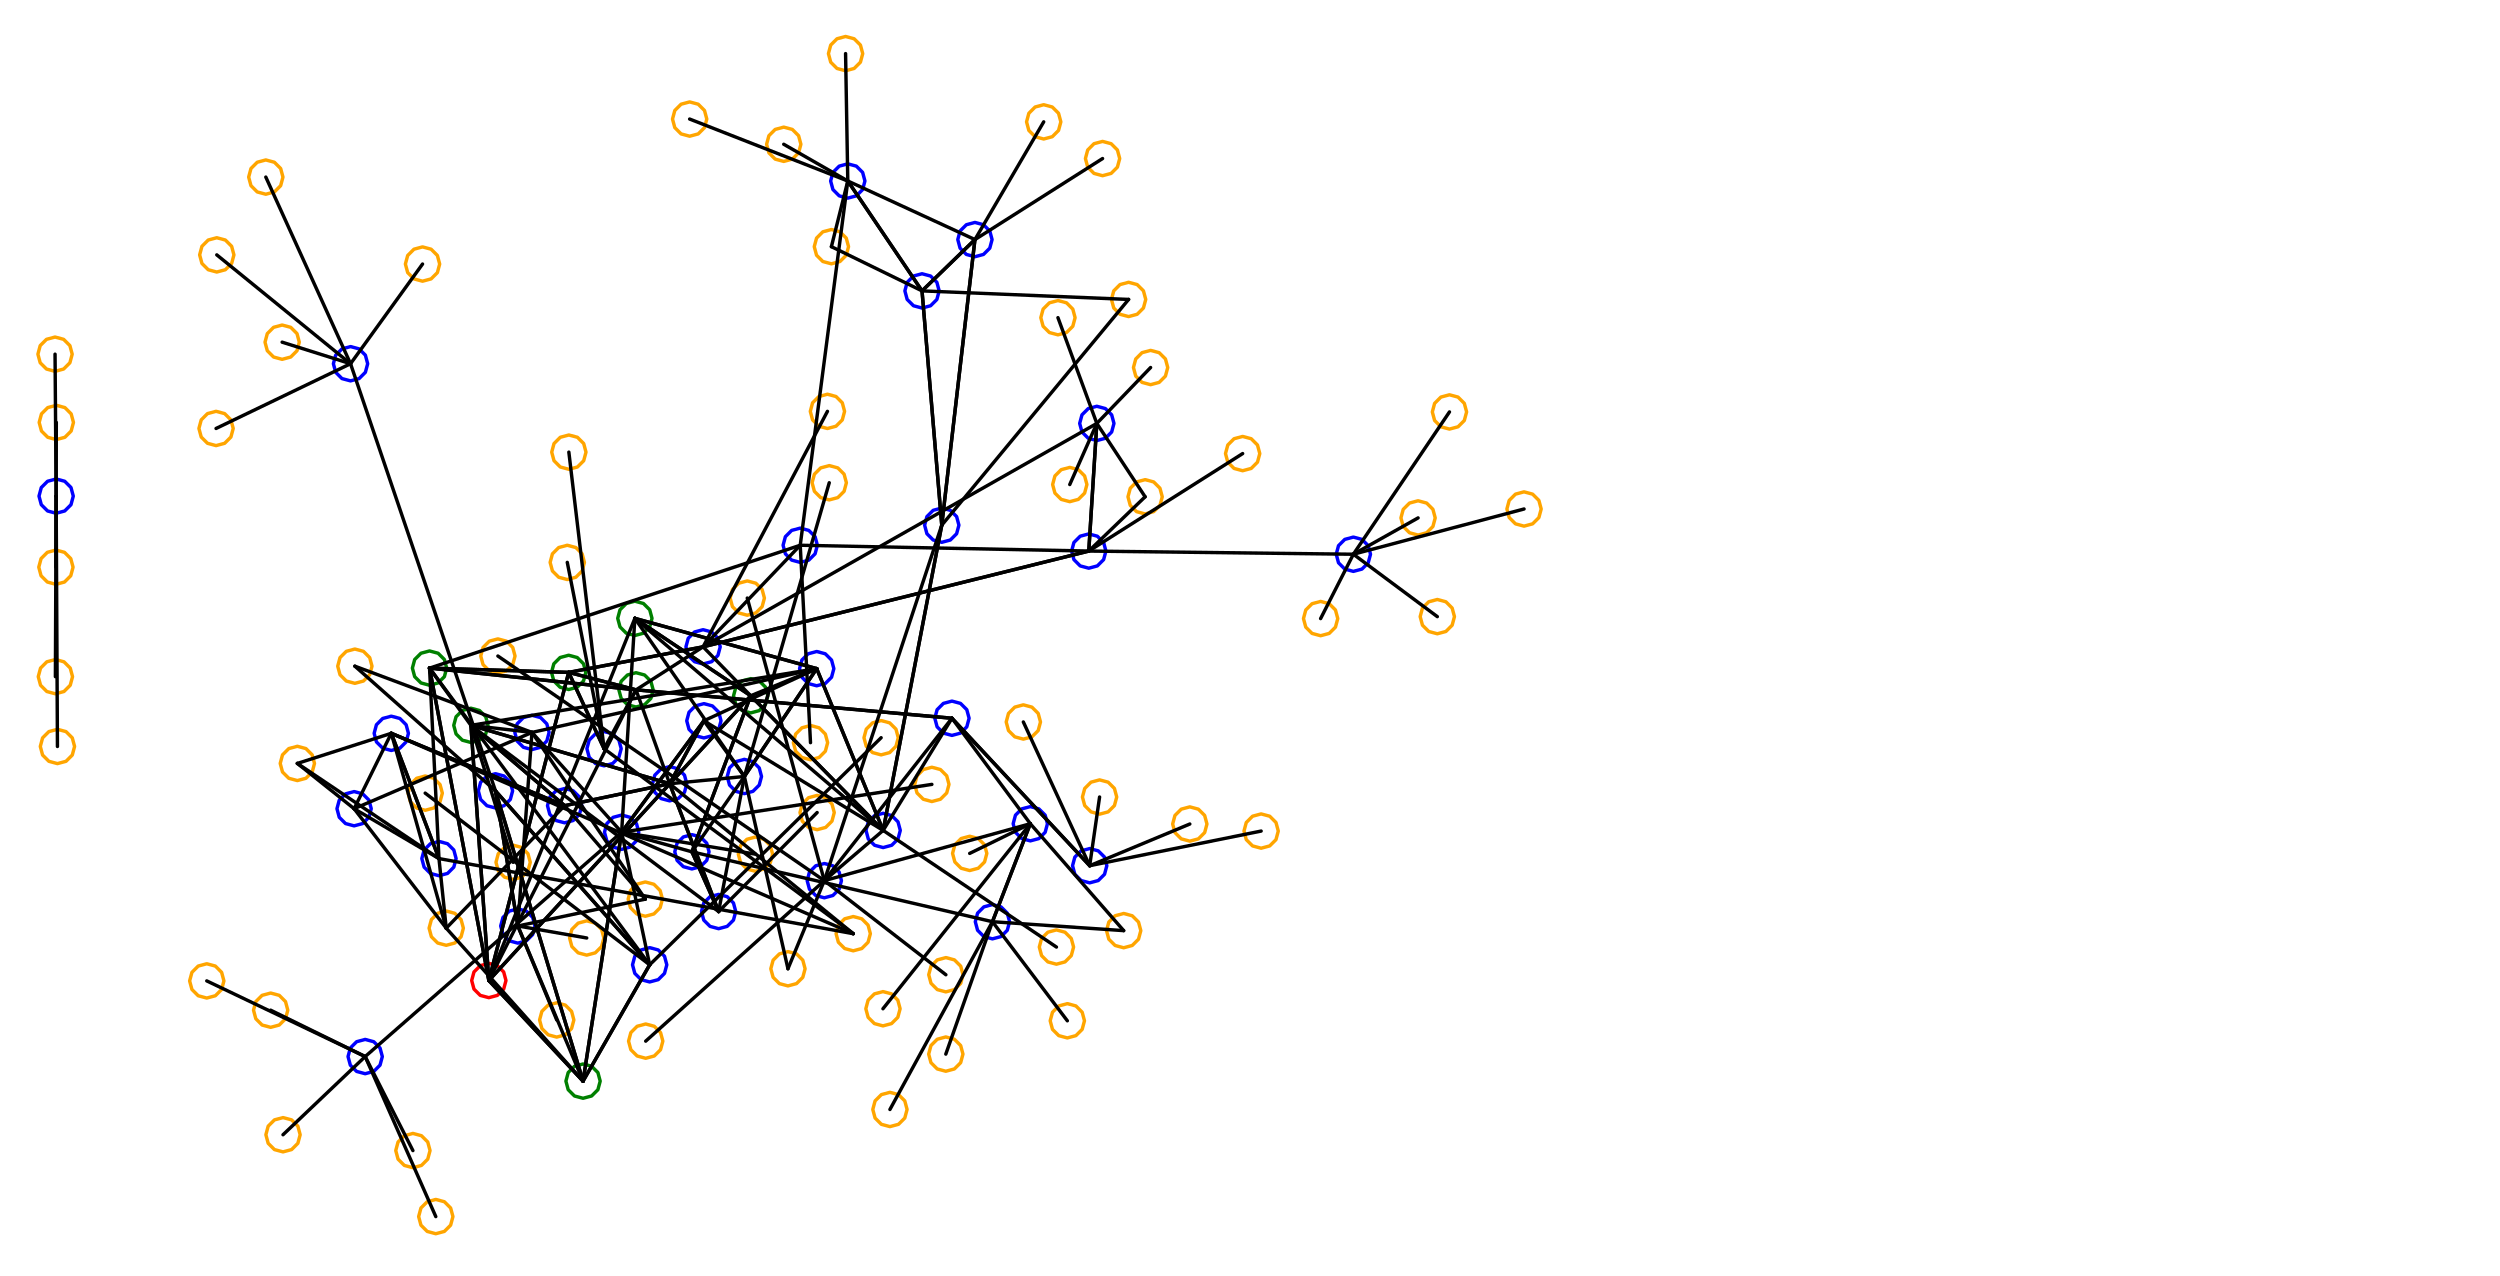 <?xml version="1.0" ?><!DOCTYPE svg  PUBLIC '-//W3C//DTD SVG 1.1//EN'  'http://www.w3.org/Graphics/SVG/1.1/DTD/svg11.dtd'><svg height="372.000" viewBox="-716.000 -315.000 729.000 372.000" width="729.000" xmlns="http://www.w3.org/2000/svg"><line fill="none" stroke="none" stroke-linecap="round" stroke-width="2.0" x1="0.0" x2="0.0" y1="0.0" y2="0.0"/><polygon fill="none" fill-rule="evenodd" points="0.0,0.0 0.0,0.0 0.0,0.0" stroke-linejoin="round"/><line fill="none" stroke="none" stroke-linecap="round" stroke-width="2.0" x1="0.0" x2="0.0" y1="0.0" y2="0.0"/><line fill="none" stroke="none" stroke-linecap="round" stroke-width="2.0" x1="0.0" x2="0.0" y1="0.0" y2="0.0"/><polygon fill="none" fill-rule="evenodd" points="0.0,0.0 0.0,0.0 0.0,0.0" stroke-linejoin="round"/><line fill="none" stroke="none" stroke-linecap="round" stroke-width="2.0" x1="0.0" x2="0.0" y1="0.0" y2="0.0"/><line fill="none" stroke="none" stroke-linecap="round" stroke-width="2.0" x1="0.0" x2="0.0" y1="0.0" y2="0.0"/><polygon fill="none" fill-rule="evenodd" points="0.0,0.0 0.0,0.0 0.0,0.0" stroke-linejoin="round"/><line fill="none" stroke="none" stroke-linecap="round" stroke-width="2.0" x1="0.0" x2="0.0" y1="0.0" y2="0.0"/><line fill="none" stroke="none" stroke-linecap="round" stroke-width="2.0" x1="0.0" x2="0.0" y1="0.0" y2="0.0"/><polygon fill="none" fill-rule="evenodd" points="0.0,0.0 0.0,0.0 0.0,0.0" stroke-linejoin="round"/><line fill="none" stroke="none" stroke-linecap="round" stroke-width="2.0" x1="0.0" x2="0.0" y1="0.0" y2="0.0"/><line fill="none" stroke="none" stroke-linecap="round" stroke-width="2.0" x1="0.0" x2="0.0" y1="0.0" y2="0.0"/><polygon fill="none" fill-rule="evenodd" points="0.0,0.0 0.0,0.0 0.0,0.0" stroke-linejoin="round"/><line fill="none" stroke="none" stroke-linecap="round" stroke-width="2.0" x1="0.0" x2="0.0" y1="0.0" y2="0.0"/><line fill="none" stroke="none" stroke-linecap="round" stroke-width="2.0" x1="0.0" x2="0.0" y1="0.0" y2="0.0"/><polygon fill="none" fill-rule="evenodd" points="0.0,0.0 0.0,0.0 0.0,0.0" stroke-linejoin="round"/><line fill="none" stroke="none" stroke-linecap="round" stroke-width="2.0" x1="0.0" x2="0.0" y1="0.0" y2="0.0"/><line fill="none" stroke="none" stroke-linecap="round" stroke-width="2.0" x1="0.0" x2="0.0" y1="0.0" y2="0.0"/><polygon fill="none" fill-rule="evenodd" points="0.0,0.0 0.0,0.0 0.0,0.0" stroke-linejoin="round"/><line fill="none" stroke="none" stroke-linecap="round" stroke-width="2.0" x1="0.0" x2="0.0" y1="0.0" y2="0.0"/><line fill="none" stroke="none" stroke-linecap="round" stroke-width="2.0" x1="0.0" x2="0.0" y1="0.0" y2="0.0"/><polygon fill="none" fill-rule="evenodd" points="0.0,0.0 0.0,0.0 0.0,0.0" stroke-linejoin="round"/><line fill="none" stroke="none" stroke-linecap="round" stroke-width="2.0" x1="0.0" x2="0.0" y1="0.0" y2="0.0"/><line fill="none" stroke="none" stroke-linecap="round" stroke-width="2.0" x1="0.0" x2="0.0" y1="0.0" y2="0.0"/><polygon fill="none" fill-rule="evenodd" points="0.0,0.0 0.0,0.0 0.0,0.0" stroke-linejoin="round"/><line fill="none" stroke="none" stroke-linecap="round" stroke-width="2.0" x1="0.0" x2="0.0" y1="0.0" y2="0.0"/><line fill="none" stroke="none" stroke-linecap="round" stroke-width="2.0" x1="0.0" x2="0.0" y1="0.0" y2="0.0"/><polygon fill="none" fill-rule="evenodd" points="0.0,0.0 0.0,0.0 0.0,0.0" stroke-linejoin="round"/><line fill="none" stroke="none" stroke-linecap="round" stroke-width="2.0" x1="0.0" x2="0.0" y1="0.0" y2="0.0"/><line fill="none" stroke="none" stroke-linecap="round" stroke-width="2.0" x1="0.0" x2="0.0" y1="0.0" y2="0.0"/><polygon fill="none" fill-rule="evenodd" points="0.0,0.0 0.0,0.0 0.0,0.0" stroke-linejoin="round"/><line fill="none" stroke="none" stroke-linecap="round" stroke-width="2.0" x1="0.0" x2="0.0" y1="0.0" y2="0.0"/><line fill="none" stroke="none" stroke-linecap="round" stroke-width="2.0" x1="0.0" x2="0.0" y1="0.0" y2="0.0"/><polygon fill="none" fill-rule="evenodd" points="0.0,0.0 0.0,0.0 0.0,0.0" stroke-linejoin="round"/><line fill="none" stroke="none" stroke-linecap="round" stroke-width="2.0" x1="0.0" x2="0.0" y1="0.0" y2="0.0"/><line fill="none" stroke="none" stroke-linecap="round" stroke-width="2.0" x1="0.0" x2="0.0" y1="0.0" y2="0.0"/><polygon fill="none" fill-rule="evenodd" points="0.0,0.0 0.0,0.0 0.0,0.0" stroke-linejoin="round"/><line fill="none" stroke="none" stroke-linecap="round" stroke-width="2.0" x1="0.0" x2="0.0" y1="0.0" y2="0.0"/><line fill="none" stroke="none" stroke-linecap="round" stroke-width="2.0" x1="0.0" x2="0.0" y1="0.0" y2="0.0"/><polygon fill="none" fill-rule="evenodd" points="0.0,0.0 0.0,0.0 0.0,0.0" stroke-linejoin="round"/><line fill="none" stroke="none" stroke-linecap="round" stroke-width="2.0" x1="0.0" x2="0.0" y1="0.0" y2="0.0"/><line fill="none" stroke="none" stroke-linecap="round" stroke-width="2.0" x1="0.0" x2="0.0" y1="0.0" y2="0.0"/><polygon fill="none" fill-rule="evenodd" points="0.0,0.0 0.0,0.0 0.0,0.0" stroke-linejoin="round"/><line fill="none" stroke="none" stroke-linecap="round" stroke-width="2.0" x1="0.0" x2="0.0" y1="0.0" y2="0.0"/><line fill="none" stroke="none" stroke-linecap="round" stroke-width="2.0" x1="0.0" x2="0.0" y1="0.0" y2="0.0"/><polygon fill="none" fill-rule="evenodd" points="0.0,0.0 0.0,0.0 0.0,0.0" stroke-linejoin="round"/><line fill="none" stroke="none" stroke-linecap="round" stroke-width="2.0" x1="0.0" x2="0.0" y1="0.0" y2="0.0"/><line fill="none" stroke="none" stroke-linecap="round" stroke-width="2.0" x1="0.0" x2="0.0" y1="0.0" y2="0.0"/><polygon fill="none" fill-rule="evenodd" points="0.0,0.0 0.0,0.0 0.0,0.0" stroke-linejoin="round"/><line fill="none" stroke="none" stroke-linecap="round" stroke-width="2.0" x1="0.0" x2="0.0" y1="0.0" y2="0.0"/><line fill="none" stroke="none" stroke-linecap="round" stroke-width="2.0" x1="0.0" x2="0.0" y1="0.0" y2="0.0"/><polygon fill="none" fill-rule="evenodd" points="0.0,0.0 0.0,0.0 0.0,0.0" stroke-linejoin="round"/><line fill="none" stroke="none" stroke-linecap="round" stroke-width="2.0" x1="0.0" x2="0.0" y1="0.0" y2="0.0"/><line fill="none" stroke="none" stroke-linecap="round" stroke-width="2.0" x1="0.0" x2="0.0" y1="0.0" y2="0.0"/><polygon fill="none" fill-rule="evenodd" points="0.0,0.0 0.0,0.0 0.0,0.0" stroke-linejoin="round"/><line fill="none" stroke="none" stroke-linecap="round" stroke-width="2.0" x1="0.0" x2="0.0" y1="0.0" y2="0.0"/><line fill="none" stroke="none" stroke-linecap="round" stroke-width="2.0" x1="0.0" x2="0.0" y1="0.0" y2="0.0"/><polygon fill="none" fill-rule="evenodd" points="0.0,0.0 0.0,0.0 0.0,0.0" stroke-linejoin="round"/><line fill="none" stroke="none" stroke-linecap="round" stroke-width="2.0" x1="0.0" x2="0.0" y1="0.0" y2="0.0"/><line fill="none" stroke="none" stroke-linecap="round" stroke-width="2.0" x1="0.0" x2="0.0" y1="0.0" y2="0.0"/><polygon fill="none" fill-rule="evenodd" points="0.0,0.0 0.0,0.0 0.0,0.0" stroke-linejoin="round"/><line fill="none" stroke="none" stroke-linecap="round" stroke-width="2.0" x1="0.0" x2="0.0" y1="0.0" y2="0.0"/><line fill="none" stroke="none" stroke-linecap="round" stroke-width="2.0" x1="0.0" x2="0.0" y1="0.0" y2="0.0"/><polygon fill="none" fill-rule="evenodd" points="0.0,0.0 0.0,0.0 0.0,0.0" stroke-linejoin="round"/><line fill="none" stroke="none" stroke-linecap="round" stroke-width="2.0" x1="0.0" x2="0.0" y1="0.0" y2="0.0"/><line fill="none" stroke="none" stroke-linecap="round" stroke-width="2.0" x1="0.0" x2="0.0" y1="0.0" y2="0.0"/><polygon fill="none" fill-rule="evenodd" points="0.0,0.0 0.0,0.0 0.0,0.0" stroke-linejoin="round"/><line fill="none" stroke="none" stroke-linecap="round" stroke-width="2.0" x1="0.0" x2="0.0" y1="0.0" y2="0.0"/><line fill="none" stroke="none" stroke-linecap="round" stroke-width="2.0" x1="0.0" x2="0.0" y1="0.0" y2="0.0"/><polygon fill="none" fill-rule="evenodd" points="0.0,0.0 0.0,0.0 0.0,0.0" stroke-linejoin="round"/><line fill="none" stroke="none" stroke-linecap="round" stroke-width="2.0" x1="0.0" x2="0.0" y1="0.0" y2="0.0"/><line fill="none" stroke="none" stroke-linecap="round" stroke-width="2.0" x1="0.0" x2="0.0" y1="0.0" y2="0.0"/><polygon fill="none" fill-rule="evenodd" points="0.0,0.0 0.0,0.0 0.0,0.0" stroke-linejoin="round"/><line fill="none" stroke="none" stroke-linecap="round" stroke-width="2.0" x1="0.0" x2="0.0" y1="0.0" y2="0.0"/><line fill="none" stroke="none" stroke-linecap="round" stroke-width="2.0" x1="0.0" x2="0.0" y1="0.0" y2="0.0"/><polygon fill="none" fill-rule="evenodd" points="0.0,0.0 0.0,0.0 0.0,0.0" stroke-linejoin="round"/><line fill="none" stroke="none" stroke-linecap="round" stroke-width="2.0" x1="0.0" x2="0.0" y1="0.0" y2="0.0"/><line fill="none" stroke="none" stroke-linecap="round" stroke-width="2.0" x1="0.0" x2="0.0" y1="0.0" y2="0.0"/><polygon fill="none" fill-rule="evenodd" points="0.0,0.0 0.0,0.0 0.0,0.0" stroke-linejoin="round"/><line fill="none" stroke="none" stroke-linecap="round" stroke-width="2.0" x1="0.0" x2="0.0" y1="0.0" y2="0.0"/><line fill="none" stroke="none" stroke-linecap="round" stroke-width="2.0" x1="0.0" x2="0.0" y1="0.0" y2="0.0"/><polygon fill="none" fill-rule="evenodd" points="0.0,0.0 0.0,0.0 0.0,0.0" stroke-linejoin="round"/><line fill="none" stroke="none" stroke-linecap="round" stroke-width="2.0" x1="0.0" x2="0.0" y1="0.0" y2="0.0"/><line fill="none" stroke="none" stroke-linecap="round" stroke-width="2.0" x1="0.0" x2="0.0" y1="0.0" y2="0.0"/><polygon fill="none" fill-rule="evenodd" points="0.0,0.0 0.0,0.0 0.0,0.0" stroke-linejoin="round"/><line fill="none" stroke="none" stroke-linecap="round" stroke-width="2.0" x1="0.0" x2="0.0" y1="0.0" y2="0.0"/><line fill="none" stroke="none" stroke-linecap="round" stroke-width="2.0" x1="0.0" x2="0.0" y1="0.0" y2="0.0"/><polygon fill="none" fill-rule="evenodd" points="0.0,0.0 0.0,0.0 0.0,0.0" stroke-linejoin="round"/><line fill="none" stroke="none" stroke-linecap="round" stroke-width="2.0" x1="0.0" x2="0.0" y1="0.0" y2="0.0"/><line fill="none" stroke="none" stroke-linecap="round" stroke-width="2.0" x1="0.0" x2="0.0" y1="0.0" y2="0.0"/><polygon fill="none" fill-rule="evenodd" points="0.0,0.0 0.0,0.0 0.0,0.0" stroke-linejoin="round"/><line fill="none" stroke="none" stroke-linecap="round" stroke-width="2.0" x1="0.0" x2="0.0" y1="0.0" y2="0.0"/><line fill="none" stroke="none" stroke-linecap="round" stroke-width="2.0" x1="0.0" x2="0.0" y1="0.0" y2="0.0"/><polygon fill="none" fill-rule="evenodd" points="0.0,0.0 0.0,0.0 0.0,0.0" stroke-linejoin="round"/><line fill="none" stroke="none" stroke-linecap="round" stroke-width="2.0" x1="0.0" x2="0.0" y1="0.0" y2="0.0"/><line fill="none" stroke="none" stroke-linecap="round" stroke-width="2.0" x1="0.0" x2="0.0" y1="0.0" y2="0.0"/><polygon fill="none" fill-rule="evenodd" points="0.0,0.0 0.0,0.0 0.0,0.0" stroke-linejoin="round"/><line fill="none" stroke="none" stroke-linecap="round" stroke-width="2.0" x1="0.0" x2="0.0" y1="0.0" y2="0.0"/><line fill="none" stroke="none" stroke-linecap="round" stroke-width="2.0" x1="0.0" x2="0.0" y1="0.0" y2="0.0"/><polygon fill="none" fill-rule="evenodd" points="0.0,0.0 0.0,0.0 0.0,0.0" stroke-linejoin="round"/><line fill="none" stroke="none" stroke-linecap="round" stroke-width="2.0" x1="0.0" x2="0.0" y1="0.0" y2="0.0"/><line fill="none" stroke="none" stroke-linecap="round" stroke-width="2.0" x1="0.0" x2="0.0" y1="0.0" y2="0.0"/><polygon fill="none" fill-rule="evenodd" points="0.0,0.0 0.0,0.0 0.0,0.0" stroke-linejoin="round"/><line fill="none" stroke="none" stroke-linecap="round" stroke-width="2.0" x1="0.0" x2="0.0" y1="0.0" y2="0.0"/><line fill="none" stroke="none" stroke-linecap="round" stroke-width="2.0" x1="0.0" x2="0.0" y1="0.0" y2="0.0"/><polygon fill="none" fill-rule="evenodd" points="0.0,0.0 0.0,0.0 0.0,0.0" stroke-linejoin="round"/><line fill="none" stroke="none" stroke-linecap="round" stroke-width="2.0" x1="0.0" x2="0.0" y1="0.0" y2="0.0"/><line fill="none" stroke="none" stroke-linecap="round" stroke-width="2.0" x1="0.0" x2="0.0" y1="0.0" y2="0.0"/><polygon fill="none" fill-rule="evenodd" points="0.0,0.0 0.0,0.0 0.0,0.0" stroke-linejoin="round"/><line fill="none" stroke="none" stroke-linecap="round" stroke-width="2.0" x1="0.0" x2="0.0" y1="0.0" y2="0.0"/><line fill="none" stroke="none" stroke-linecap="round" stroke-width="2.0" x1="0.0" x2="0.0" y1="0.0" y2="0.0"/><polygon fill="none" fill-rule="evenodd" points="0.0,0.0 0.0,0.0 0.0,0.0" stroke-linejoin="round"/><line fill="none" stroke="none" stroke-linecap="round" stroke-width="2.0" x1="0.0" x2="0.0" y1="0.0" y2="0.0"/><line fill="none" stroke="none" stroke-linecap="round" stroke-width="2.0" x1="0.0" x2="0.0" y1="0.0" y2="0.0"/><polygon fill="none" fill-rule="evenodd" points="0.0,0.0 0.0,0.0 0.0,0.0" stroke-linejoin="round"/><line fill="none" stroke="none" stroke-linecap="round" stroke-width="2.0" x1="0.0" x2="0.0" y1="0.0" y2="0.0"/><line fill="none" stroke="none" stroke-linecap="round" stroke-width="2.0" x1="0.0" x2="0.0" y1="0.0" y2="0.0"/><polygon fill="none" fill-rule="evenodd" points="0.0,0.0 0.0,0.0 0.0,0.0" stroke-linejoin="round"/><line fill="none" stroke="none" stroke-linecap="round" stroke-width="2.0" x1="0.0" x2="0.0" y1="0.0" y2="0.0"/><line fill="none" stroke="none" stroke-linecap="round" stroke-width="2.0" x1="0.0" x2="0.0" y1="0.0" y2="0.0"/><polygon fill="none" fill-rule="evenodd" points="0.0,0.0 0.0,0.0 0.0,0.0" stroke-linejoin="round"/><line fill="none" stroke="none" stroke-linecap="round" stroke-width="2.0" x1="0.0" x2="0.0" y1="0.0" y2="0.0"/><line fill="none" stroke="none" stroke-linecap="round" stroke-width="2.0" x1="0.0" x2="0.0" y1="0.0" y2="0.0"/><polygon fill="none" fill-rule="evenodd" points="0.0,0.0 0.0,0.0 0.0,0.0" stroke-linejoin="round"/><line fill="none" stroke="none" stroke-linecap="round" stroke-width="2.0" x1="0.0" x2="0.0" y1="0.0" y2="0.0"/><line fill="none" stroke="none" stroke-linecap="round" stroke-width="2.0" x1="0.0" x2="0.0" y1="0.0" y2="0.0"/><polygon fill="none" fill-rule="evenodd" points="0.0,0.0 0.0,0.0 0.0,0.0" stroke-linejoin="round"/><line fill="none" stroke="none" stroke-linecap="round" stroke-width="2.0" x1="0.0" x2="0.0" y1="0.0" y2="0.0"/><line fill="none" stroke="none" stroke-linecap="round" stroke-width="2.0" x1="0.0" x2="0.0" y1="0.0" y2="0.0"/><polygon fill="none" fill-rule="evenodd" points="0.0,0.0 0.0,0.0 0.0,0.0" stroke-linejoin="round"/><line fill="none" stroke="none" stroke-linecap="round" stroke-width="2.0" x1="0.0" x2="0.0" y1="0.0" y2="0.0"/><line fill="none" stroke="none" stroke-linecap="round" stroke-width="2.0" x1="0.0" x2="0.0" y1="0.0" y2="0.0"/><polygon fill="none" fill-rule="evenodd" points="0.0,0.0 0.0,0.0 0.0,0.0" stroke-linejoin="round"/><line fill="none" stroke="none" stroke-linecap="round" stroke-width="2.0" x1="0.0" x2="0.0" y1="0.0" y2="0.0"/><line fill="none" stroke="none" stroke-linecap="round" stroke-width="2.0" x1="0.0" x2="0.0" y1="0.0" y2="0.0"/><polygon fill="none" fill-rule="evenodd" points="0.0,0.0 0.0,0.0 0.0,0.0" stroke-linejoin="round"/><line fill="none" stroke="none" stroke-linecap="round" stroke-width="2.0" x1="0.0" x2="0.0" y1="0.0" y2="0.0"/><line fill="none" stroke="none" stroke-linecap="round" stroke-width="2.0" x1="0.0" x2="0.0" y1="0.0" y2="0.0"/><polygon fill="none" fill-rule="evenodd" points="0.0,0.0 0.0,0.0 0.0,0.0" stroke-linejoin="round"/><line fill="none" stroke="none" stroke-linecap="round" stroke-width="2.0" x1="0.0" x2="0.0" y1="0.0" y2="0.0"/><line fill="none" stroke="none" stroke-linecap="round" stroke-width="2.0" x1="0.0" x2="0.0" y1="0.0" y2="0.0"/><polygon fill="none" fill-rule="evenodd" points="0.0,0.0 0.0,0.0 0.0,0.0" stroke-linejoin="round"/><line fill="none" stroke="none" stroke-linecap="round" stroke-width="2.0" x1="0.0" x2="0.0" y1="0.0" y2="0.0"/><line fill="none" stroke="none" stroke-linecap="round" stroke-width="2.0" x1="0.0" x2="0.0" y1="0.0" y2="0.0"/><polygon fill="none" fill-rule="evenodd" points="0.0,0.0 0.0,0.0 0.0,0.0" stroke-linejoin="round"/><line fill="none" stroke="none" stroke-linecap="round" stroke-width="2.0" x1="0.0" x2="0.0" y1="0.0" y2="0.0"/><line fill="none" stroke="none" stroke-linecap="round" stroke-width="2.0" x1="0.0" x2="0.0" y1="0.0" y2="0.0"/><polygon fill="none" fill-rule="evenodd" points="0.0,0.0 0.0,0.0 0.0,0.0" stroke-linejoin="round"/><line fill="none" stroke="none" stroke-linecap="round" stroke-width="2.0" x1="0.0" x2="0.0" y1="0.0" y2="0.0"/><line fill="none" stroke="none" stroke-linecap="round" stroke-width="2.0" x1="0.0" x2="0.0" y1="0.0" y2="0.0"/><polygon fill="none" fill-rule="evenodd" points="0.0,0.0 0.0,0.0 0.0,0.0" stroke-linejoin="round"/><line fill="none" stroke="none" stroke-linecap="round" stroke-width="2.0" x1="0.0" x2="0.0" y1="0.0" y2="0.0"/><line fill="none" stroke="none" stroke-linecap="round" stroke-width="2.0" x1="0.0" x2="0.0" y1="0.0" y2="0.0"/><polygon fill="none" fill-rule="evenodd" points="0.0,0.0 0.0,0.0 0.0,0.0" stroke-linejoin="round"/><line fill="none" stroke="none" stroke-linecap="round" stroke-width="2.0" x1="0.0" x2="0.0" y1="0.0" y2="0.0"/><line fill="none" stroke="none" stroke-linecap="round" stroke-width="2.0" x1="0.0" x2="0.0" y1="0.0" y2="0.0"/><polygon fill="none" fill-rule="evenodd" points="0.0,0.0 0.0,0.0 0.0,0.0" stroke-linejoin="round"/><line fill="none" stroke="none" stroke-linecap="round" stroke-width="2.0" x1="0.0" x2="0.0" y1="0.0" y2="0.0"/><line fill="none" stroke="none" stroke-linecap="round" stroke-width="2.0" x1="0.0" x2="0.0" y1="0.0" y2="0.0"/><polygon fill="none" fill-rule="evenodd" points="0.0,0.0 0.0,0.0 0.0,0.0" stroke-linejoin="round"/><line fill="none" stroke="none" stroke-linecap="round" stroke-width="2.0" x1="0.0" x2="0.0" y1="0.0" y2="0.0"/><line fill="none" stroke="none" stroke-linecap="round" stroke-width="2.0" x1="0.0" x2="0.0" y1="0.0" y2="0.0"/><polygon fill="none" fill-rule="evenodd" points="0.0,0.0 0.0,0.0 0.0,0.0" stroke-linejoin="round"/><line fill="none" stroke="none" stroke-linecap="round" stroke-width="2.0" x1="0.0" x2="0.0" y1="0.0" y2="0.0"/><line fill="none" stroke="none" stroke-linecap="round" stroke-width="2.0" x1="0.0" x2="0.0" y1="0.0" y2="0.0"/><polygon fill="none" fill-rule="evenodd" points="0.0,0.0 0.0,0.0 0.0,0.0" stroke-linejoin="round"/><line fill="none" stroke="none" stroke-linecap="round" stroke-width="2.0" x1="0.0" x2="0.0" y1="0.0" y2="0.0"/><line fill="none" stroke="none" stroke-linecap="round" stroke-width="2.0" x1="0.0" x2="0.0" y1="0.0" y2="0.0"/><polygon fill="none" fill-rule="evenodd" points="0.0,0.0 0.0,0.0 0.0,0.0" stroke-linejoin="round"/><line fill="none" stroke="none" stroke-linecap="round" stroke-width="2.0" x1="0.0" x2="0.0" y1="0.0" y2="0.0"/><line fill="none" stroke="none" stroke-linecap="round" stroke-width="2.0" x1="0.0" x2="0.0" y1="0.0" y2="0.0"/><polygon fill="none" fill-rule="evenodd" points="0.0,0.0 0.0,0.0 0.0,0.0" stroke-linejoin="round"/><line fill="none" stroke="none" stroke-linecap="round" stroke-width="2.0" x1="0.0" x2="0.0" y1="0.0" y2="0.0"/><line fill="none" stroke="none" stroke-linecap="round" stroke-width="2.0" x1="0.0" x2="0.0" y1="0.0" y2="0.0"/><polygon fill="none" fill-rule="evenodd" points="0.0,0.0 0.0,0.0 0.0,0.0" stroke-linejoin="round"/><line fill="none" stroke="none" stroke-linecap="round" stroke-width="2.0" x1="0.0" x2="0.0" y1="0.0" y2="0.0"/><line fill="none" stroke="none" stroke-linecap="round" stroke-width="2.0" x1="0.0" x2="0.0" y1="0.0" y2="0.0"/><polygon fill="none" fill-rule="evenodd" points="0.0,0.0 0.0,0.0 0.0,0.0" stroke-linejoin="round"/><line fill="none" stroke="none" stroke-linecap="round" stroke-width="2.0" x1="0.0" x2="0.0" y1="0.0" y2="0.0"/><line fill="none" stroke="none" stroke-linecap="round" stroke-width="2.0" x1="0.0" x2="0.0" y1="0.0" y2="0.0"/><polygon fill="none" fill-rule="evenodd" points="0.0,0.0 0.0,0.0 0.0,0.0" stroke-linejoin="round"/><line fill="none" stroke="none" stroke-linecap="round" stroke-width="2.0" x1="0.0" x2="0.0" y1="0.0" y2="0.0"/><line fill="none" stroke="none" stroke-linecap="round" stroke-width="2.0" x1="0.0" x2="0.0" y1="0.0" y2="0.0"/><polygon fill="none" fill-rule="evenodd" points="0.0,0.0 0.0,0.0 0.0,0.0" stroke-linejoin="round"/><line fill="none" stroke="none" stroke-linecap="round" stroke-width="2.0" x1="0.0" x2="0.0" y1="0.0" y2="0.0"/><line fill="none" stroke="none" stroke-linecap="round" stroke-width="2.0" x1="0.0" x2="0.0" y1="0.0" y2="0.0"/><polygon fill="none" fill-rule="evenodd" points="0.0,0.0 0.0,0.0 0.0,0.0" stroke-linejoin="round"/><line fill="none" stroke="none" stroke-linecap="round" stroke-width="2.0" x1="0.0" x2="0.0" y1="0.0" y2="0.0"/><line fill="none" stroke="none" stroke-linecap="round" stroke-width="2.0" x1="0.0" x2="0.0" y1="0.0" y2="0.0"/><polygon fill="none" fill-rule="evenodd" points="0.0,0.0 0.0,0.0 0.0,0.0" stroke-linejoin="round"/><line fill="none" stroke="none" stroke-linecap="round" stroke-width="2.0" x1="0.0" x2="0.0" y1="0.0" y2="0.0"/><line fill="none" stroke="none" stroke-linecap="round" stroke-width="2.0" x1="0.0" x2="0.0" y1="0.0" y2="0.0"/><polygon fill="none" fill-rule="evenodd" points="0.0,0.0 0.0,0.0 0.0,0.0" stroke-linejoin="round"/><line fill="none" stroke="none" stroke-linecap="round" stroke-width="2.0" x1="0.0" x2="0.0" y1="0.0" y2="0.0"/><line fill="none" stroke="none" stroke-linecap="round" stroke-width="2.0" x1="0.0" x2="0.0" y1="0.0" y2="0.0"/><polygon fill="none" fill-rule="evenodd" points="0.0,0.0 0.0,0.0 0.0,0.0" stroke-linejoin="round"/><line fill="none" stroke="none" stroke-linecap="round" stroke-width="2.0" x1="0.0" x2="0.0" y1="0.0" y2="0.0"/><line fill="none" stroke="none" stroke-linecap="round" stroke-width="2.0" x1="0.0" x2="0.0" y1="0.0" y2="0.0"/><polygon fill="none" fill-rule="evenodd" points="0.0,0.0 0.0,0.0 0.0,0.0" stroke-linejoin="round"/><line fill="none" stroke="none" stroke-linecap="round" stroke-width="2.0" x1="0.0" x2="0.0" y1="0.0" y2="0.0"/><line fill="none" stroke="none" stroke-linecap="round" stroke-width="2.0" x1="0.0" x2="0.0" y1="0.0" y2="0.0"/><polygon fill="none" fill-rule="evenodd" points="0.0,0.0 0.0,0.0 0.0,0.0" stroke-linejoin="round"/><line fill="none" stroke="none" stroke-linecap="round" stroke-width="2.0" x1="0.0" x2="0.0" y1="0.0" y2="0.0"/><line fill="none" stroke="none" stroke-linecap="round" stroke-width="2.0" x1="0.0" x2="0.0" y1="0.0" y2="0.0"/><polygon fill="none" fill-rule="evenodd" points="0.0,0.0 0.0,0.0 0.0,0.0" stroke-linejoin="round"/><line fill="none" stroke="none" stroke-linecap="round" stroke-width="2.0" x1="0.0" x2="0.0" y1="0.0" y2="0.0"/><line fill="none" stroke="none" stroke-linecap="round" stroke-width="2.0" x1="0.0" x2="0.0" y1="0.0" y2="0.0"/><polygon fill="none" fill-rule="evenodd" points="0.0,0.0 0.0,0.0 0.0,0.0" stroke-linejoin="round"/><line fill="none" stroke="none" stroke-linecap="round" stroke-width="2.0" x1="0.0" x2="0.0" y1="0.0" y2="0.0"/><line fill="none" stroke="none" stroke-linecap="round" stroke-width="2.0" x1="0.0" x2="0.0" y1="0.0" y2="0.0"/><polygon fill="none" fill-rule="evenodd" points="0.0,0.0 0.0,0.0 0.0,0.0" stroke-linejoin="round"/><line fill="none" stroke="none" stroke-linecap="round" stroke-width="2.0" x1="0.0" x2="0.0" y1="0.0" y2="0.0"/><line fill="none" stroke="none" stroke-linecap="round" stroke-width="2.0" x1="0.0" x2="0.0" y1="0.0" y2="0.0"/><polygon fill="none" fill-rule="evenodd" points="0.0,0.0 0.0,0.0 0.0,0.0" stroke-linejoin="round"/><line fill="none" stroke="none" stroke-linecap="round" stroke-width="2.0" x1="0.0" x2="0.0" y1="0.0" y2="0.0"/><line fill="none" stroke="none" stroke-linecap="round" stroke-width="2.0" x1="0.0" x2="0.0" y1="0.0" y2="0.0"/><polygon fill="none" fill-rule="evenodd" points="0.0,0.0 0.0,0.0 0.0,0.0" stroke-linejoin="round"/><line fill="none" stroke="none" stroke-linecap="round" stroke-width="2.0" x1="0.0" x2="0.0" y1="0.0" y2="0.0"/><line fill="none" stroke="none" stroke-linecap="round" stroke-width="2.0" x1="0.0" x2="0.0" y1="0.0" y2="0.0"/><polygon fill="none" fill-rule="evenodd" points="0.0,0.0 0.0,0.0 0.0,0.0" stroke-linejoin="round"/><line fill="none" stroke="none" stroke-linecap="round" stroke-width="2.0" x1="0.0" x2="0.0" y1="0.0" y2="0.0"/><line fill="none" stroke="none" stroke-linecap="round" stroke-width="2.0" x1="0.0" x2="0.0" y1="0.0" y2="0.0"/><polygon fill="none" fill-rule="evenodd" points="0.0,0.0 0.0,0.0 0.0,0.0" stroke-linejoin="round"/><line fill="none" stroke="none" stroke-linecap="round" stroke-width="2.0" x1="0.0" x2="0.0" y1="0.0" y2="0.0"/><line fill="none" stroke="none" stroke-linecap="round" stroke-width="2.0" x1="0.0" x2="0.0" y1="0.0" y2="0.0"/><polygon fill="none" fill-rule="evenodd" points="0.0,0.0 0.0,0.0 0.0,0.0" stroke-linejoin="round"/><line fill="none" stroke="none" stroke-linecap="round" stroke-width="2.0" x1="0.0" x2="0.0" y1="0.0" y2="0.0"/><line fill="none" stroke="none" stroke-linecap="round" stroke-width="2.0" x1="0.0" x2="0.0" y1="0.0" y2="0.0"/><polygon fill="none" fill-rule="evenodd" points="0.0,0.0 0.0,0.0 0.0,0.0" stroke-linejoin="round"/><line fill="none" stroke="none" stroke-linecap="round" stroke-width="2.0" x1="0.0" x2="0.0" y1="0.0" y2="0.0"/><line fill="none" stroke="none" stroke-linecap="round" stroke-width="2.0" x1="0.0" x2="0.0" y1="0.0" y2="0.0"/><polygon fill="none" fill-rule="evenodd" points="0.0,0.0 0.0,0.0 0.0,0.0" stroke-linejoin="round"/><line fill="none" stroke="none" stroke-linecap="round" stroke-width="2.0" x1="0.0" x2="0.0" y1="0.0" y2="0.0"/><line fill="none" stroke="none" stroke-linecap="round" stroke-width="2.0" x1="0.0" x2="0.0" y1="0.0" y2="0.0"/><polygon fill="none" fill-rule="evenodd" points="0.0,0.0 0.0,0.0 0.0,0.0" stroke-linejoin="round"/><line fill="none" stroke="none" stroke-linecap="round" stroke-width="2.0" x1="0.0" x2="0.0" y1="0.0" y2="0.0"/><line fill="none" stroke="none" stroke-linecap="round" stroke-width="2.0" x1="0.0" x2="0.0" y1="0.0" y2="0.0"/><polygon fill="none" fill-rule="evenodd" points="0.0,0.0 0.0,0.0 0.0,0.0" stroke-linejoin="round"/><line fill="none" stroke="none" stroke-linecap="round" stroke-width="2.0" x1="0.0" x2="0.0" y1="0.0" y2="0.0"/><line fill="none" stroke="none" stroke-linecap="round" stroke-width="2.0" x1="0.0" x2="0.0" y1="0.0" y2="0.0"/><polygon fill="none" fill-rule="evenodd" points="0.0,0.0 0.0,0.0 0.0,0.0" stroke-linejoin="round"/><line fill="none" stroke="none" stroke-linecap="round" stroke-width="2.0" x1="0.0" x2="0.0" y1="0.0" y2="0.0"/><line fill="none" stroke="none" stroke-linecap="round" stroke-width="2.0" x1="0.0" x2="0.0" y1="0.0" y2="0.0"/><polygon fill="none" fill-rule="evenodd" points="0.0,0.0 0.0,0.0 0.0,0.0" stroke-linejoin="round"/><line fill="none" stroke="none" stroke-linecap="round" stroke-width="2.0" x1="0.0" x2="0.0" y1="0.0" y2="0.0"/><line fill="none" stroke="none" stroke-linecap="round" stroke-width="2.0" x1="0.0" x2="0.0" y1="0.0" y2="0.0"/><polygon fill="none" fill-rule="evenodd" points="0.0,0.0 0.0,0.0 0.0,0.0" stroke-linejoin="round"/><line fill="none" stroke="none" stroke-linecap="round" stroke-width="2.0" x1="0.0" x2="0.0" y1="0.0" y2="0.0"/><line fill="none" stroke="none" stroke-linecap="round" stroke-width="2.0" x1="0.0" x2="0.0" y1="0.0" y2="0.0"/><polygon fill="none" fill-rule="evenodd" points="0.0,0.0 0.0,0.0 0.0,0.0" stroke-linejoin="round"/><line fill="none" stroke="none" stroke-linecap="round" stroke-width="2.0" x1="0.0" x2="0.0" y1="0.0" y2="0.0"/><line fill="none" stroke="none" stroke-linecap="round" stroke-width="2.0" x1="0.0" x2="0.0" y1="0.0" y2="0.0"/><polygon fill="none" fill-rule="evenodd" points="0.0,0.0 0.0,0.0 0.0,0.0" stroke-linejoin="round"/><line fill="none" stroke="none" stroke-linecap="round" stroke-width="2.0" x1="0.0" x2="0.0" y1="0.0" y2="0.0"/><line fill="none" stroke="none" stroke-linecap="round" stroke-width="2.0" x1="0.0" x2="0.0" y1="0.0" y2="0.0"/><polygon fill="none" fill-rule="evenodd" points="0.0,0.0 0.0,0.0 0.0,0.0" stroke-linejoin="round"/><line fill="none" stroke="none" stroke-linecap="round" stroke-width="2.0" x1="0.0" x2="0.0" y1="0.0" y2="0.0"/><line fill="none" stroke="none" stroke-linecap="round" stroke-width="2.0" x1="0.0" x2="0.0" y1="0.0" y2="0.0"/><polygon fill="none" fill-rule="evenodd" points="0.0,0.0 0.0,0.0 0.0,0.0" stroke-linejoin="round"/><line fill="none" stroke="none" stroke-linecap="round" stroke-width="2.0" x1="0.0" x2="0.0" y1="0.0" y2="0.0"/><line fill="none" stroke="none" stroke-linecap="round" stroke-width="2.0" x1="0.0" x2="0.0" y1="0.0" y2="0.0"/><polygon fill="none" fill-rule="evenodd" points="0.0,0.0 0.0,0.0 0.0,0.0" stroke-linejoin="round"/><line fill="none" stroke="none" stroke-linecap="round" stroke-width="2.0" x1="0.0" x2="0.0" y1="0.0" y2="0.0"/><line fill="none" stroke="none" stroke-linecap="round" stroke-width="2.0" x1="0.0" x2="0.0" y1="0.0" y2="0.0"/><polygon fill="none" fill-rule="evenodd" points="0.0,0.0 0.0,0.0 0.0,0.0" stroke-linejoin="round"/><line fill="none" stroke="none" stroke-linecap="round" stroke-width="2.0" x1="0.0" x2="0.0" y1="0.0" y2="0.0"/><line fill="none" stroke="none" stroke-linecap="round" stroke-width="2.0" x1="0.0" x2="0.0" y1="0.0" y2="0.0"/><polygon fill="none" fill-rule="evenodd" points="0.0,0.0 0.0,0.0 0.0,0.0" stroke-linejoin="round"/><line fill="none" stroke="none" stroke-linecap="round" stroke-width="2.0" x1="0.0" x2="0.0" y1="0.0" y2="0.0"/><line fill="none" stroke="none" stroke-linecap="round" stroke-width="2.0" x1="0.0" x2="0.0" y1="0.0" y2="0.0"/><polygon fill="none" fill-rule="evenodd" points="0.0,0.0 0.0,0.0 0.0,0.0" stroke-linejoin="round"/><line fill="none" stroke="none" stroke-linecap="round" stroke-width="2.0" x1="0.0" x2="0.0" y1="0.0" y2="0.0"/><line fill="none" stroke="none" stroke-linecap="round" stroke-width="2.0" x1="0.0" x2="0.0" y1="0.0" y2="0.0"/><polygon fill="none" fill-rule="evenodd" points="0.0,0.0 0.0,0.0 0.0,0.0" stroke-linejoin="round"/><line fill="none" stroke="none" stroke-linecap="round" stroke-width="2.0" x1="0.0" x2="0.0" y1="0.0" y2="0.0"/><line fill="none" stroke="none" stroke-linecap="round" stroke-width="2.0" x1="0.0" x2="0.0" y1="0.0" y2="0.0"/><polygon fill="none" fill-rule="evenodd" points="0.0,0.0 0.0,0.0 0.0,0.0" stroke-linejoin="round"/><line fill="none" stroke="none" stroke-linecap="round" stroke-width="2.0" x1="0.0" x2="0.0" y1="0.0" y2="0.0"/><line fill="none" stroke="none" stroke-linecap="round" stroke-width="2.0" x1="0.0" x2="0.0" y1="0.0" y2="0.0"/><polygon fill="none" fill-rule="evenodd" points="0.0,0.0 0.0,0.0 0.0,0.0" stroke-linejoin="round"/><line fill="none" stroke="none" stroke-linecap="round" stroke-width="2.0" x1="0.0" x2="0.0" y1="0.0" y2="0.0"/><line fill="none" stroke="none" stroke-linecap="round" stroke-width="2.0" x1="0.0" x2="0.0" y1="0.0" y2="0.0"/><polygon fill="none" fill-rule="evenodd" points="0.0,0.0 0.0,0.0 0.0,0.0" stroke-linejoin="round"/><line fill="none" stroke="none" stroke-linecap="round" stroke-width="2.0" x1="0.0" x2="0.0" y1="0.0" y2="0.0"/><line fill="none" stroke="none" stroke-linecap="round" stroke-width="2.0" x1="0.0" x2="0.0" y1="0.0" y2="0.0"/><polygon fill="none" fill-rule="evenodd" points="0.0,0.0 0.0,0.0 0.0,0.0" stroke-linejoin="round"/><line fill="none" stroke="none" stroke-linecap="round" stroke-width="2.0" x1="0.0" x2="0.0" y1="0.0" y2="0.0"/><line fill="none" stroke="none" stroke-linecap="round" stroke-width="2.0" x1="0.0" x2="0.0" y1="0.0" y2="0.0"/><polygon fill="none" fill-rule="evenodd" points="0.0,0.0 0.0,0.0 0.0,0.0" stroke-linejoin="round"/><line fill="none" stroke="none" stroke-linecap="round" stroke-width="2.0" x1="0.0" x2="0.0" y1="0.0" y2="0.0"/><line fill="none" stroke="none" stroke-linecap="round" stroke-width="2.0" x1="0.0" x2="0.0" y1="0.0" y2="0.0"/><polygon fill="none" fill-rule="evenodd" points="0.0,0.0 0.0,0.0 0.0,0.0" stroke-linejoin="round"/><line fill="none" stroke="none" stroke-linecap="round" stroke-width="2.0" x1="0.0" x2="0.0" y1="0.0" y2="0.0"/><line fill="none" stroke="none" stroke-linecap="round" stroke-width="2.0" x1="0.0" x2="0.0" y1="0.0" y2="0.0"/><polygon fill="none" fill-rule="evenodd" points="0.0,0.0 0.0,0.0 0.0,0.0" stroke-linejoin="round"/><line fill="none" stroke="none" stroke-linecap="round" stroke-width="2.0" x1="0.0" x2="0.0" y1="0.0" y2="0.0"/><line fill="none" stroke="none" stroke-linecap="round" stroke-width="2.0" x1="0.0" x2="0.0" y1="0.0" y2="0.0"/><polygon fill="none" fill-rule="evenodd" points="0.0,0.0 0.0,0.0 0.0,0.0" stroke-linejoin="round"/><line fill="none" stroke="none" stroke-linecap="round" stroke-width="2.0" x1="0.0" x2="0.0" y1="0.0" y2="0.0"/><line fill="none" stroke="none" stroke-linecap="round" stroke-width="2.0" x1="0.0" x2="0.0" y1="0.0" y2="0.0"/><polygon fill="none" fill-rule="evenodd" points="0.0,0.0 0.0,0.0 0.0,0.0" stroke-linejoin="round"/><line fill="none" stroke="none" stroke-linecap="round" stroke-width="2.0" x1="0.0" x2="0.0" y1="0.0" y2="0.0"/><line fill="none" stroke="none" stroke-linecap="round" stroke-width="2.0" x1="0.0" x2="0.0" y1="0.0" y2="0.0"/><polygon fill="none" fill-rule="evenodd" points="0.0,0.0 0.0,0.0 0.0,0.0" stroke-linejoin="round"/><line fill="none" stroke="none" stroke-linecap="round" stroke-width="2.0" x1="0.0" x2="0.0" y1="0.0" y2="0.0"/><line fill="none" stroke="none" stroke-linecap="round" stroke-width="2.0" x1="0.0" x2="0.0" y1="0.0" y2="0.0"/><polygon fill="none" fill-rule="evenodd" points="0.0,0.0 0.0,0.0 0.0,0.0" stroke-linejoin="round"/><line fill="none" stroke="none" stroke-linecap="round" stroke-width="2.0" x1="0.0" x2="0.0" y1="0.0" y2="0.0"/><line fill="none" stroke="none" stroke-linecap="round" stroke-width="2.0" x1="0.0" x2="0.0" y1="0.0" y2="0.0"/><polygon fill="none" fill-rule="evenodd" points="0.0,0.0 0.0,0.0 0.0,0.0" stroke-linejoin="round"/><polyline fill="none" points="-330.908,-129.626 -328.408,-130.296 -326.578,-132.126 -325.908,-134.626 -326.578,-137.126 -328.408,-138.956 -330.908,-139.626 -333.408,-138.956 -335.238,-137.126 -335.908,-134.626 -335.238,-132.126 -333.408,-130.296 -330.908,-129.626" stroke="#ffa500" stroke-linecap="round" stroke-linejoin="round"/><polyline fill="none" points="-573.458,-24.08 -570.958,-24.75 -569.128,-26.58 -568.458,-29.08 -569.128,-31.58 -570.958,-33.41 -573.458,-34.08 -575.958,-33.41 -577.788,-31.58 -578.458,-29.08 -577.788,-26.58 -575.958,-24.75 -573.458,-24.08" stroke="#f00" stroke-linecap="round" stroke-linejoin="round"/><polyline fill="none" points="-474.191,-169.229 -471.691,-169.899 -469.861,-171.729 -469.191,-174.229 -469.861,-176.729 -471.691,-178.559 -474.191,-179.229 -476.691,-178.559 -478.521,-176.729 -479.191,-174.229 -478.521,-171.729 -476.691,-169.899 -474.191,-169.229" stroke="#ffa500" stroke-linecap="round" stroke-linejoin="round"/><polyline fill="none" points="-510.751,-99.819 -508.251,-100.489 -506.421,-102.319 -505.751,-104.819 -506.421,-107.319 -508.251,-109.149 -510.751,-109.819 -513.251,-109.149 -515.081,-107.319 -515.751,-104.819 -515.081,-102.319 -513.251,-100.489 -510.751,-99.819" stroke="#00f" stroke-linecap="round" stroke-linejoin="round"/><polyline fill="none" points="-578.687,-98.491 -576.187,-99.161 -574.357,-100.991 -573.687,-103.491 -574.357,-105.991 -576.187,-107.821 -578.687,-108.491 -581.187,-107.821 -583.017,-105.991 -583.687,-103.491 -583.017,-100.991 -581.187,-99.161 -578.687,-98.491" stroke="#008000" stroke-linecap="round" stroke-linejoin="round"/><polyline fill="none" points="-438.411,-100.558 -435.911,-101.228 -434.081,-103.058 -433.411,-105.558 -434.081,-108.058 -435.911,-109.888 -438.411,-110.558 -440.911,-109.888 -442.741,-108.058 -443.411,-105.558 -442.741,-103.058 -440.911,-101.228 -438.411,-100.558" stroke="#00f" stroke-linecap="round" stroke-linejoin="round"/><polyline fill="none" points="-388.339,-38.631 -385.839,-39.301 -384.009,-41.131 -383.339,-43.631 -384.009,-46.131 -385.839,-47.961 -388.339,-48.631 -390.839,-47.961 -392.669,-46.131 -393.339,-43.631 -392.669,-41.131 -390.839,-39.301 -388.339,-38.631" stroke="#ffa500" stroke-linecap="round" stroke-linejoin="round"/><polyline fill="none" points="-271.591,-161.578 -269.091,-162.248 -267.261,-164.078 -266.591,-166.578 -267.261,-169.078 -269.091,-170.908 -271.591,-171.578 -274.091,-170.908 -275.921,-169.078 -276.591,-166.578 -275.921,-164.078 -274.091,-162.248 -271.591,-161.578" stroke="#ffa500" stroke-linecap="round" stroke-linejoin="round"/><polyline fill="none" points="-545.983,5.257 -543.483,4.588 -541.653,2.757 -540.983,0.257 -541.653,-2.243 -543.483,-4.073 -545.983,-4.743 -548.483,-4.073 -550.314,-2.243 -550.983,0.257 -550.314,2.757 -548.483,4.588 -545.983,5.257" stroke="#008000" stroke-linecap="round" stroke-linejoin="round"/><polyline fill="none" points="-479.657,-93.445 -477.157,-94.115 -475.327,-95.945 -474.657,-98.445 -475.327,-100.945 -477.157,-102.775 -479.657,-103.445 -482.157,-102.775 -483.987,-100.945 -484.657,-98.445 -483.987,-95.945 -482.157,-94.115 -479.657,-93.445" stroke="#ffa500" stroke-linecap="round" stroke-linejoin="round"/><polyline fill="none" points="-612.522,-115.742 -610.022,-116.411 -608.192,-118.242 -607.522,-120.742 -608.192,-123.242 -610.022,-125.072 -612.522,-125.742 -615.022,-125.072 -616.852,-123.242 -617.522,-120.742 -616.852,-118.242 -615.022,-116.411 -612.522,-115.742" stroke="#ffa500" stroke-linecap="round" stroke-linejoin="round"/><polyline fill="none" points="-407.945,-33.839 -405.445,-34.509 -403.615,-36.339 -402.945,-38.839 -403.615,-41.339 -405.445,-43.169 -407.945,-43.839 -410.445,-43.169 -412.275,-41.339 -412.945,-38.839 -412.275,-36.339 -410.445,-34.509 -407.945,-33.839" stroke="#ffa500" stroke-linecap="round" stroke-linejoin="round"/><polyline fill="none" points="-699.948,-206.72 -697.448,-207.39 -695.618,-209.22 -694.948,-211.72 -695.618,-214.22 -697.448,-216.05 -699.948,-216.72 -702.448,-216.05 -704.279,-214.22 -704.948,-211.72 -704.279,-209.22 -702.448,-207.39 -699.948,-206.72" stroke="#ffa500" stroke-linecap="round" stroke-linejoin="round"/><polyline fill="none" points="-444.271,-81.272 -441.771,-81.942 -439.941,-83.772 -439.271,-86.272 -439.941,-88.772 -441.771,-90.603 -444.271,-91.272 -446.771,-90.603 -448.601,-88.772 -449.271,-86.272 -448.601,-83.772 -446.771,-81.942 -444.271,-81.272" stroke="#ffa500" stroke-linecap="round" stroke-linejoin="round"/><polyline fill="none" points="-585.88,-39.349 -583.38,-40.019 -581.549,-41.849 -580.88,-44.349 -581.549,-46.849 -583.38,-48.679 -585.88,-49.349 -588.38,-48.679 -590.21,-46.849 -590.88,-44.349 -590.21,-41.849 -588.38,-40.019 -585.88,-39.349" stroke="#ffa500" stroke-linecap="round" stroke-linejoin="round"/><polyline fill="none" points="-526.559,-28.664 -524.059,-29.334 -522.229,-31.164 -521.559,-33.664 -522.229,-36.164 -524.059,-37.994 -526.559,-38.664 -529.059,-37.994 -530.89,-36.164 -531.559,-33.664 -530.89,-31.164 -529.059,-29.334 -526.559,-28.664" stroke="#00f" stroke-linecap="round" stroke-linejoin="round"/><polyline fill="none" points="-590.748,-115.184 -588.248,-115.854 -586.418,-117.684 -585.748,-120.184 -586.418,-122.684 -588.248,-124.514 -590.748,-125.184 -593.248,-124.514 -595.078,-122.684 -595.748,-120.184 -595.078,-117.684 -593.248,-115.854 -590.748,-115.184" stroke="#008000" stroke-linecap="round" stroke-linejoin="round"/><polyline fill="none" points="-398.248,-57.563 -395.748,-58.233 -393.918,-60.063 -393.248,-62.563 -393.918,-65.063 -395.748,-66.893 -398.248,-67.563 -400.748,-66.893 -402.578,-65.063 -403.248,-62.563 -402.578,-60.063 -400.748,-58.233 -398.248,-57.563" stroke="#00f" stroke-linecap="round" stroke-linejoin="round"/><polyline fill="none" points="-348.255,-67.662 -345.755,-68.332 -343.925,-70.162 -343.255,-72.662 -343.925,-75.162 -345.755,-76.992 -348.255,-77.662 -350.755,-76.992 -352.586,-75.162 -353.255,-72.662 -352.586,-70.162 -350.755,-68.332 -348.255,-67.662" stroke="#ffa500" stroke-linecap="round" stroke-linejoin="round"/><polyline fill="none" points="-296.88,-130.191 -294.38,-130.861 -292.55,-132.691 -291.88,-135.191 -292.55,-137.691 -294.38,-139.521 -296.88,-140.191 -299.38,-139.521 -301.21,-137.691 -301.88,-135.191 -301.21,-132.691 -299.38,-130.861 -296.88,-130.191" stroke="#ffa500" stroke-linecap="round" stroke-linejoin="round"/><polyline fill="none" points="-394.493,-263.766 -391.993,-264.436 -390.163,-266.266 -389.493,-268.766 -390.163,-271.266 -391.993,-273.096 -394.493,-273.766 -396.993,-273.096 -398.824,-271.266 -399.493,-268.766 -398.824,-266.266 -396.993,-264.436 -394.493,-263.766" stroke="#ffa500" stroke-linecap="round" stroke-linejoin="round"/><polyline fill="none" points="-293.336,-189.88 -290.836,-190.55 -289.006,-192.38 -288.336,-194.88 -289.006,-197.38 -290.836,-199.21 -293.336,-199.88 -295.836,-199.21 -297.666,-197.38 -298.336,-194.88 -297.666,-192.38 -295.836,-190.55 -293.336,-189.88" stroke="#ffa500" stroke-linecap="round" stroke-linejoin="round"/><polyline fill="none" points="-447.137,-225.177 -444.637,-225.847 -442.807,-227.677 -442.137,-230.177 -442.807,-232.677 -444.637,-234.508 -447.137,-235.177 -449.637,-234.508 -451.467,-232.677 -452.137,-230.177 -451.467,-227.677 -449.637,-225.847 -447.137,-225.177" stroke="#00f" stroke-linecap="round" stroke-linejoin="round"/><polyline fill="none" points="-587.996,-59.64 -585.496,-60.31 -583.666,-62.14 -582.996,-64.64 -583.666,-67.14 -585.496,-68.97 -587.996,-69.64 -590.496,-68.97 -592.326,-67.14 -592.996,-64.64 -592.326,-62.14 -590.496,-60.31 -587.996,-59.64" stroke="#00f" stroke-linecap="round" stroke-linejoin="round"/><polyline fill="none" points="-514.239,-61.613 -511.739,-62.283 -509.909,-64.113 -509.239,-66.613 -509.909,-69.113 -511.739,-70.944 -514.239,-71.613 -516.739,-70.944 -518.569,-69.113 -519.239,-66.613 -518.569,-64.113 -516.739,-62.283 -514.239,-61.613" stroke="#00f" stroke-linecap="round" stroke-linejoin="round"/><polyline fill="none" points="-456.495,13.521 -453.995,12.851 -452.165,11.021 -451.495,8.521 -452.165,6.021 -453.995,4.191 -456.495,3.521 -458.995,4.191 -460.825,6.021 -461.495,8.521 -460.825,11.021 -458.995,12.851 -456.495,13.521" stroke="#ffa500" stroke-linecap="round" stroke-linejoin="round"/><polyline fill="none" points="-588.924,44.754 -586.424,44.084 -584.594,42.254 -583.924,39.754 -584.594,37.254 -586.424,35.424 -588.924,34.754 -591.424,35.424 -593.254,37.254 -593.924,39.754 -593.254,42.254 -591.424,44.084 -588.924,44.754" stroke="#ffa500" stroke-linecap="round" stroke-linejoin="round"/><polyline fill="none" points="-458.526,-15.854 -456.026,-16.524 -454.196,-18.354 -453.526,-20.854 -454.196,-23.354 -456.026,-25.184 -458.526,-25.854 -461.026,-25.184 -462.856,-23.354 -463.526,-20.854 -462.856,-18.354 -461.026,-16.524 -458.526,-15.854" stroke="#ffa500" stroke-linecap="round" stroke-linejoin="round"/><polyline fill="none" points="-527.713,-6.404 -525.213,-7.074 -523.383,-8.904 -522.713,-11.404 -523.383,-13.904 -525.213,-15.734 -527.713,-16.404 -530.213,-15.734 -532.043,-13.904 -532.713,-11.404 -532.043,-8.904 -530.213,-7.074 -527.713,-6.404" stroke="#ffa500" stroke-linecap="round" stroke-linejoin="round"/><polyline fill="none" points="-530.875,-129.69 -528.375,-130.36 -526.545,-132.19 -525.875,-134.69 -526.545,-137.19 -528.375,-139.02 -530.875,-139.69 -533.375,-139.02 -535.205,-137.19 -535.875,-134.69 -535.205,-132.19 -533.375,-130.36 -530.875,-129.69" stroke="#008000" stroke-linecap="round" stroke-linejoin="round"/><polyline fill="none" points="-553.66,-12.582 -551.16,-13.252 -549.33,-15.082 -548.66,-17.582 -549.33,-20.082 -551.16,-21.913 -553.66,-22.582 -556.16,-21.913 -557.99,-20.082 -558.66,-17.582 -557.99,-15.082 -556.16,-13.252 -553.66,-12.582" stroke="#ffa500" stroke-linecap="round" stroke-linejoin="round"/><polyline fill="none" points="-510.982,-121.381 -508.482,-122.051 -506.652,-123.881 -505.982,-126.381 -506.652,-128.881 -508.482,-130.712 -510.982,-131.381 -513.482,-130.712 -515.312,-128.881 -515.982,-126.381 -515.312,-123.881 -513.482,-122.051 -510.982,-121.381" stroke="#00f" stroke-linecap="round" stroke-linejoin="round"/><polyline fill="none" points="-426.606,-41.228 -424.106,-41.898 -422.276,-43.728 -421.606,-46.228 -422.276,-48.728 -424.106,-50.558 -426.606,-51.228 -429.106,-50.558 -430.936,-48.728 -431.606,-46.228 -430.936,-43.728 -429.106,-41.898 -426.606,-41.228" stroke="#00f" stroke-linecap="round" stroke-linejoin="round"/><polyline fill="none" points="-655.705,-23.968 -653.205,-24.638 -651.375,-26.468 -650.705,-28.968 -651.375,-31.468 -653.205,-33.298 -655.705,-33.968 -658.205,-33.298 -660.035,-31.468 -660.705,-28.968 -660.035,-26.468 -658.205,-24.638 -655.705,-23.968" stroke="#ffa500" stroke-linecap="round" stroke-linejoin="round"/><polyline fill="none" points="-506.454,-44.198 -503.954,-44.868 -502.124,-46.698 -501.454,-49.198 -502.124,-51.698 -503.954,-53.528 -506.454,-54.198 -508.954,-53.528 -510.784,-51.698 -511.454,-49.198 -510.784,-46.698 -508.954,-44.868 -506.454,-44.198" stroke="#00f" stroke-linecap="round" stroke-linejoin="round"/><polyline fill="none" points="-321.358,-148.385 -318.858,-149.055 -317.028,-150.885 -316.358,-153.385 -317.028,-155.885 -318.858,-157.715 -321.358,-158.385 -323.858,-157.715 -325.688,-155.885 -326.358,-153.385 -325.688,-150.885 -323.858,-149.055 -321.358,-148.385" stroke="#00f" stroke-linecap="round" stroke-linejoin="round"/><polyline fill="none" points="-539.859,-91.683 -537.359,-92.353 -535.529,-94.183 -534.859,-96.683 -535.529,-99.183 -537.359,-101.013 -539.859,-101.683 -542.359,-101.013 -544.189,-99.183 -544.859,-96.683 -544.189,-94.183 -542.359,-92.353 -539.859,-91.683" stroke="#00f" stroke-linecap="round" stroke-linejoin="round"/><polyline fill="none" points="-353.647,-177.736 -351.147,-178.406 -349.317,-180.236 -348.647,-182.736 -349.317,-185.236 -351.147,-187.067 -353.647,-187.736 -356.147,-187.067 -357.977,-185.236 -358.647,-182.736 -357.977,-180.236 -356.147,-178.406 -353.647,-177.736" stroke="#ffa500" stroke-linecap="round" stroke-linejoin="round"/><polyline fill="none" points="-699.577,-186.816 -697.077,-187.486 -695.247,-189.316 -694.577,-191.816 -695.247,-194.316 -697.077,-196.146 -699.577,-196.816 -702.077,-196.146 -703.907,-194.316 -704.577,-191.816 -703.907,-189.316 -702.077,-187.486 -699.577,-186.816" stroke="#ffa500" stroke-linecap="round" stroke-linejoin="round"/><polyline fill="none" points="-498.095,-135.602 -495.595,-136.272 -493.765,-138.102 -493.095,-140.602 -493.765,-143.102 -495.595,-144.932 -498.095,-145.602 -500.595,-144.932 -502.425,-143.102 -503.095,-140.602 -502.425,-138.102 -500.595,-136.272 -498.095,-135.602" stroke="#ffa500" stroke-linecap="round" stroke-linejoin="round"/><polyline fill="none" points="-440.202,-2.626 -437.702,-3.296 -435.872,-5.126 -435.202,-7.626 -435.872,-10.126 -437.702,-11.956 -440.202,-12.626 -442.702,-11.956 -444.532,-10.126 -445.202,-7.626 -444.532,-5.126 -442.702,-3.296 -440.202,-2.626" stroke="#ffa500" stroke-linecap="round" stroke-linejoin="round"/><polyline fill="none" points="-467.202,-37.741 -464.702,-38.411 -462.871,-40.241 -462.202,-42.741 -462.871,-45.241 -464.702,-47.072 -467.202,-47.741 -469.702,-47.072 -471.532,-45.241 -472.202,-42.741 -471.532,-40.241 -469.702,-38.411 -467.202,-37.741" stroke="#ffa500" stroke-linecap="round" stroke-linejoin="round"/><polyline fill="none" points="-411.659,-274.466 -409.159,-275.136 -407.329,-276.966 -406.659,-279.466 -407.329,-281.966 -409.159,-283.796 -411.659,-284.466 -414.159,-283.796 -415.989,-281.966 -416.659,-279.466 -415.989,-276.966 -414.159,-275.136 -411.659,-274.466" stroke="#ffa500" stroke-linecap="round" stroke-linejoin="round"/><polyline fill="none" points="-468.787,-257.225 -466.287,-257.895 -464.456,-259.725 -463.787,-262.225 -464.456,-264.725 -466.287,-266.555 -468.787,-267.225 -471.287,-266.555 -473.117,-264.725 -473.787,-262.225 -473.117,-259.725 -471.287,-257.895 -468.787,-257.225" stroke="#00f" stroke-linecap="round" stroke-linejoin="round"/><polyline fill="none" points="-417.592,-99.47 -415.092,-100.14 -413.262,-101.97 -412.592,-104.47 -413.262,-106.97 -415.092,-108.8 -417.592,-109.47 -420.092,-108.8 -421.922,-106.97 -422.592,-104.47 -421.922,-101.97 -420.092,-100.14 -417.592,-99.47" stroke="#ffa500" stroke-linecap="round" stroke-linejoin="round"/><polyline fill="none" points="-415.561,-69.801 -413.061,-70.471 -411.23,-72.301 -410.561,-74.801 -411.23,-77.301 -413.061,-79.131 -415.561,-79.801 -418.061,-79.131 -419.891,-77.301 -420.561,-74.801 -419.891,-72.301 -418.061,-70.471 -415.561,-69.801" stroke="#00f" stroke-linecap="round" stroke-linejoin="round"/><polyline fill="none" points="-638.489,-258.361 -635.989,-259.031 -634.159,-260.861 -633.489,-263.361 -634.159,-265.861 -635.989,-267.691 -638.489,-268.361 -640.989,-267.691 -642.819,-265.861 -643.489,-263.361 -642.819,-260.861 -640.989,-259.031 -638.489,-258.361" stroke="#ffa500" stroke-linecap="round" stroke-linejoin="round"/><polyline fill="none" points="-477.849,-115.025 -475.349,-115.695 -473.518,-117.525 -472.849,-120.025 -473.518,-122.525 -475.349,-124.355 -477.849,-125.025 -480.349,-124.355 -482.179,-122.525 -482.849,-120.025 -482.179,-117.525 -480.349,-115.695 -477.849,-115.025" stroke="#00f" stroke-linecap="round" stroke-linejoin="round"/><polyline fill="none" points="-386.902,-222.687 -384.402,-223.357 -382.572,-225.187 -381.902,-227.687 -382.572,-230.187 -384.402,-232.018 -386.902,-232.687 -389.402,-232.018 -391.232,-230.187 -391.902,-227.687 -391.232,-225.187 -389.402,-223.357 -386.902,-222.687" stroke="#ffa500" stroke-linecap="round" stroke-linejoin="round"/><polyline fill="none" points="-551.354,-75.068 -548.854,-75.738 -547.024,-77.568 -546.354,-80.068 -547.024,-82.568 -548.854,-84.398 -551.354,-85.068 -553.854,-84.398 -555.684,-82.568 -556.354,-80.068 -555.684,-77.568 -553.854,-75.738 -551.354,-75.068" stroke="#00f" stroke-linecap="round" stroke-linejoin="round"/><polyline fill="none" points="-601.901,-96.163 -599.401,-96.833 -597.571,-98.663 -596.901,-101.163 -597.571,-103.663 -599.401,-105.493 -601.901,-106.163 -604.401,-105.493 -606.231,-103.663 -606.901,-101.163 -606.231,-98.663 -604.401,-96.833 -601.901,-96.163" stroke="#00f" stroke-linecap="round" stroke-linejoin="round"/><polyline fill="none" points="-514.898,-275.282 -512.398,-275.952 -510.568,-277.782 -509.898,-280.282 -510.568,-282.782 -512.398,-284.612 -514.898,-285.282 -517.398,-284.612 -519.228,-282.782 -519.898,-280.282 -519.228,-277.782 -517.398,-275.952 -514.898,-275.282" stroke="#ffa500" stroke-linecap="round" stroke-linejoin="round"/><polyline fill="none" points="-652.995,-185.063 -650.495,-185.733 -648.665,-187.563 -647.995,-190.063 -648.665,-192.563 -650.495,-194.393 -652.995,-195.063 -655.495,-194.393 -657.325,-192.563 -657.995,-190.063 -657.325,-187.563 -655.495,-185.733 -652.995,-185.063" stroke="#ffa500" stroke-linecap="round" stroke-linejoin="round"/><polyline fill="none" points="-475.632,-53.203 -473.132,-53.873 -471.302,-55.703 -470.632,-58.203 -471.302,-60.703 -473.132,-62.533 -475.632,-63.203 -478.132,-62.533 -479.962,-60.703 -480.632,-58.203 -479.962,-55.703 -478.132,-53.873 -475.632,-53.203" stroke="#00f" stroke-linecap="round" stroke-linejoin="round"/><polyline fill="none" points="-633.471,20.887 -630.971,20.217 -629.141,18.387 -628.471,15.887 -629.141,13.387 -630.971,11.557 -633.471,10.887 -635.971,11.557 -637.802,13.387 -638.471,15.887 -637.802,18.387 -635.971,20.217 -633.471,20.887" stroke="#ffa500" stroke-linecap="round" stroke-linejoin="round"/><polyline fill="none" points="-486.232,-27.511 -483.732,-28.181 -481.902,-30.011 -481.232,-32.511 -481.902,-35.011 -483.732,-36.841 -486.232,-37.511 -488.732,-36.841 -490.562,-35.011 -491.232,-32.511 -490.562,-30.011 -488.732,-28.181 -486.232,-27.511" stroke="#ffa500" stroke-linecap="round" stroke-linejoin="round"/><polyline fill="none" points="-473.564,-238.073 -471.064,-238.743 -469.234,-240.573 -468.564,-243.073 -469.234,-245.573 -471.064,-247.403 -473.564,-248.073 -476.064,-247.403 -477.894,-245.573 -478.564,-243.073 -477.894,-240.573 -476.064,-238.743 -473.564,-238.073" stroke="#ffa500" stroke-linecap="round" stroke-linejoin="round"/><polyline fill="none" points="-629.292,-87.384 -626.792,-88.054 -624.962,-89.884 -624.292,-92.384 -624.962,-94.884 -626.792,-96.714 -629.292,-97.384 -631.792,-96.714 -633.622,-94.884 -634.292,-92.384 -633.622,-89.884 -631.792,-88.054 -629.292,-87.384" stroke="#ffa500" stroke-linecap="round" stroke-linejoin="round"/><polyline fill="none" points="-570.813,-118.7 -568.313,-119.37 -566.483,-121.2 -565.813,-123.7 -566.483,-126.2 -568.313,-128.031 -570.813,-128.7 -573.313,-128.031 -575.143,-126.2 -575.813,-123.7 -575.143,-121.2 -573.313,-119.37 -570.813,-118.7" stroke="#ffa500" stroke-linecap="round" stroke-linejoin="round"/><polyline fill="none" points="-398.515,-149.313 -396.015,-149.983 -394.184,-151.813 -393.515,-154.313 -394.184,-156.813 -396.015,-158.643 -398.515,-159.313 -401.015,-158.643 -402.845,-156.813 -403.515,-154.313 -402.845,-151.813 -401.015,-149.983 -398.515,-149.313" stroke="#00f" stroke-linecap="round" stroke-linejoin="round"/><polyline fill="none" points="-404.767,-12.339 -402.267,-13.009 -400.437,-14.839 -399.767,-17.339 -400.437,-19.839 -402.267,-21.669 -404.767,-22.339 -407.267,-21.669 -409.097,-19.839 -409.767,-17.339 -409.097,-14.839 -407.267,-13.009 -404.767,-12.339" stroke="#ffa500" stroke-linecap="round" stroke-linejoin="round"/><polyline fill="none" points="-699.251,-92.332 -696.751,-93.002 -694.921,-94.832 -694.251,-97.332 -694.921,-99.832 -696.751,-101.662 -699.251,-102.332 -701.751,-101.662 -703.582,-99.832 -704.251,-97.332 -703.582,-94.832 -701.751,-93.002 -699.251,-92.332" stroke="#ffa500" stroke-linecap="round" stroke-linejoin="round"/><polyline fill="none" points="-369.052,-69.717 -366.552,-70.387 -364.722,-72.217 -364.052,-74.717 -364.722,-77.217 -366.552,-79.047 -369.052,-79.717 -371.552,-79.047 -373.382,-77.217 -374.052,-74.717 -373.382,-72.217 -371.552,-70.387 -369.052,-69.717" stroke="#ffa500" stroke-linecap="round" stroke-linejoin="round"/><polyline fill="none" points="-396.167,-186.532 -393.667,-187.202 -391.836,-189.032 -391.167,-191.532 -391.836,-194.032 -393.667,-195.862 -396.167,-196.532 -398.667,-195.862 -400.497,-194.032 -401.167,-191.532 -400.497,-189.032 -398.667,-187.202 -396.167,-186.532" stroke="#00f" stroke-linecap="round" stroke-linejoin="round"/><polyline fill="none" points="-302.49,-158.976 -299.99,-159.646 -298.16,-161.476 -297.49,-163.976 -298.16,-166.476 -299.99,-168.306 -302.49,-168.976 -304.99,-168.306 -306.82,-166.476 -307.49,-163.976 -306.82,-161.476 -304.99,-159.646 -302.49,-158.976" stroke="#ffa500" stroke-linecap="round" stroke-linejoin="round"/><polyline fill="none" points="-592.789,-233.004 -590.289,-233.674 -588.459,-235.504 -587.789,-238.004 -588.459,-240.504 -590.289,-242.334 -592.789,-243.004 -595.289,-242.334 -597.12,-240.504 -597.789,-238.004 -597.12,-235.504 -595.289,-233.674 -592.789,-233.004" stroke="#ffa500" stroke-linecap="round" stroke-linejoin="round"/><polyline fill="none" points="-440.186,-25.766 -437.686,-26.436 -435.856,-28.266 -435.186,-30.766 -435.856,-33.266 -437.686,-35.096 -440.186,-35.766 -442.686,-35.096 -444.516,-33.266 -445.186,-30.766 -444.516,-28.266 -442.686,-26.436 -440.186,-25.766" stroke="#ffa500" stroke-linecap="round" stroke-linejoin="round"/><polyline fill="none" points="-431.71,-240.139 -429.21,-240.809 -427.38,-242.639 -426.71,-245.139 -427.38,-247.639 -429.21,-249.469 -431.71,-250.139 -434.21,-249.469 -436.04,-247.639 -436.71,-245.139 -436.04,-242.639 -434.21,-240.809 -431.71,-240.139" stroke="#00f" stroke-linecap="round" stroke-linejoin="round"/><polyline fill="none" points="-699.629,-165.333 -697.129,-166.003 -695.299,-167.833 -694.629,-170.333 -695.299,-172.833 -697.129,-174.663 -699.629,-175.333 -702.129,-174.663 -703.959,-172.833 -704.629,-170.333 -703.959,-167.833 -702.129,-166.003 -699.629,-165.333" stroke="#00f" stroke-linecap="round" stroke-linejoin="round"/><polyline fill="none" points="-458.473,-67.85 -455.973,-68.52 -454.143,-70.35 -453.473,-72.85 -454.143,-75.35 -455.973,-77.18 -458.473,-77.85 -460.973,-77.18 -462.803,-75.35 -463.473,-72.85 -462.803,-70.35 -460.973,-68.52 -458.473,-67.85" stroke="#00f" stroke-linecap="round" stroke-linejoin="round"/><polyline fill="none" points="-395.363,-77.589 -392.863,-78.259 -391.033,-80.089 -390.363,-82.589 -391.033,-85.089 -392.863,-86.919 -395.363,-87.589 -397.863,-86.919 -399.693,-85.089 -400.363,-82.589 -399.693,-80.089 -397.863,-78.259 -395.363,-77.589" stroke="#ffa500" stroke-linecap="round" stroke-linejoin="round"/><polyline fill="none" points="-469.431,-294.365 -466.931,-295.034 -465.101,-296.865 -464.431,-299.365 -465.101,-301.865 -466.931,-303.695 -469.431,-304.365 -471.931,-303.695 -473.761,-301.865 -474.431,-299.365 -473.761,-296.865 -471.931,-295.034 -469.431,-294.365" stroke="#ffa500" stroke-linecap="round" stroke-linejoin="round"/><polyline fill="none" points="-699.847,-112.686 -697.347,-113.356 -695.517,-115.186 -694.847,-117.686 -695.517,-120.186 -697.347,-122.016 -699.847,-122.686 -702.347,-122.016 -704.177,-120.186 -704.847,-117.686 -704.177,-115.186 -702.347,-113.356 -699.847,-112.686" stroke="#ffa500" stroke-linecap="round" stroke-linejoin="round"/><polyline fill="none" points="-565.001,-39.985 -562.501,-40.655 -560.67,-42.485 -560.001,-44.985 -560.67,-47.485 -562.501,-49.315 -565.001,-49.985 -567.501,-49.315 -569.331,-47.485 -570.001,-44.985 -569.331,-42.485 -567.501,-40.655 -565.001,-39.985" stroke="#00f" stroke-linecap="round" stroke-linejoin="round"/><polyline fill="none" points="-477.728,-73.061 -475.228,-73.731 -473.398,-75.561 -472.728,-78.061 -473.398,-80.561 -475.228,-82.391 -477.728,-83.061 -480.228,-82.391 -482.059,-80.561 -482.728,-78.061 -482.059,-75.561 -480.228,-73.731 -477.728,-73.061" stroke="#ffa500" stroke-linecap="round" stroke-linejoin="round"/><polyline fill="none" points="-534.731,-67.328 -532.231,-67.998 -530.401,-69.828 -529.731,-72.328 -530.401,-74.828 -532.231,-76.658 -534.731,-77.328 -537.231,-76.658 -539.061,-74.828 -539.731,-72.328 -539.061,-69.828 -537.231,-67.998 -534.731,-67.328" stroke="#00f" stroke-linecap="round" stroke-linejoin="round"/><polyline fill="none" points="-544.914,-36.484 -542.414,-37.154 -540.584,-38.984 -539.914,-41.484 -540.584,-43.984 -542.414,-45.814 -544.914,-46.484 -547.414,-45.814 -549.245,-43.984 -549.914,-41.484 -549.245,-38.984 -547.414,-37.154 -544.914,-36.484" stroke="#ffa500" stroke-linecap="round" stroke-linejoin="round"/><polyline fill="none" points="-459.067,-94.88 -456.567,-95.55 -454.737,-97.38 -454.067,-99.88 -454.737,-102.38 -456.567,-104.21 -459.067,-104.88 -461.567,-104.21 -463.398,-102.38 -464.067,-99.88 -463.398,-97.38 -461.567,-95.55 -459.067,-94.88" stroke="#ffa500" stroke-linecap="round" stroke-linejoin="round"/><polyline fill="none" points="-441.382,-156.863 -438.882,-157.533 -437.052,-159.363 -436.382,-161.863 -437.052,-164.363 -438.882,-166.193 -441.382,-166.863 -443.882,-166.193 -445.712,-164.363 -446.382,-161.863 -445.712,-159.363 -443.882,-157.533 -441.382,-156.863" stroke="#00f" stroke-linecap="round" stroke-linejoin="round"/><polyline fill="none" points="-495.709,-60.931 -493.209,-61.601 -491.379,-63.431 -490.709,-65.931 -491.379,-68.431 -493.209,-70.261 -495.709,-70.931 -498.209,-70.261 -500.039,-68.431 -500.709,-65.931 -500.039,-63.431 -498.209,-61.601 -495.709,-60.931" stroke="#ffa500" stroke-linecap="round" stroke-linejoin="round"/><polyline fill="none" points="-474.72,-190.047 -472.22,-190.717 -470.389,-192.547 -469.72,-195.047 -470.389,-197.547 -472.22,-199.377 -474.72,-200.047 -477.22,-199.377 -479.05,-197.547 -479.72,-195.047 -479.05,-192.547 -477.22,-190.717 -474.72,-190.047" stroke="#ffa500" stroke-linecap="round" stroke-linejoin="round"/><polyline fill="none" points="-482.652,-151.003 -480.152,-151.673 -478.322,-153.503 -477.652,-156.003 -478.322,-158.503 -480.152,-160.333 -482.652,-161.003 -485.152,-160.333 -486.983,-158.503 -487.652,-156.003 -486.983,-153.503 -485.152,-151.673 -482.652,-151.003" stroke="#00f" stroke-linecap="round" stroke-linejoin="round"/><polyline fill="none" points="-404.055,-168.712 -401.555,-169.382 -399.724,-171.212 -399.055,-173.712 -399.724,-176.212 -401.555,-178.042 -404.055,-178.712 -406.555,-178.042 -408.385,-176.212 -409.055,-173.712 -408.385,-171.212 -406.555,-169.382 -404.055,-168.712" stroke="#ffa500" stroke-linecap="round" stroke-linejoin="round"/><polyline fill="none" points="-699.696,-144.611 -697.196,-145.281 -695.366,-147.111 -694.696,-149.611 -695.366,-152.111 -697.196,-153.941 -699.696,-154.611 -702.196,-153.941 -704.026,-152.111 -704.696,-149.611 -704.026,-147.111 -702.196,-145.281 -699.696,-144.611" stroke="#ffa500" stroke-linecap="round" stroke-linejoin="round"/><polyline fill="none" points="-595.599,25.506 -593.099,24.836 -591.269,23.006 -590.599,20.506 -591.269,18.006 -593.099,16.175 -595.599,15.506 -598.099,16.175 -599.929,18.006 -600.599,20.506 -599.929,23.006 -598.099,24.836 -595.599,25.506" stroke="#ffa500" stroke-linecap="round" stroke-linejoin="round"/><polyline fill="none" points="-612.744,-74.182 -610.244,-74.852 -608.414,-76.682 -607.744,-79.182 -608.414,-81.682 -610.244,-83.512 -612.744,-84.182 -615.244,-83.512 -617.074,-81.682 -617.744,-79.182 -617.074,-76.682 -615.244,-74.852 -612.744,-74.182" stroke="#00f" stroke-linecap="round" stroke-linejoin="round"/><polyline fill="none" points="-487.46,-267.93 -484.96,-268.6 -483.13,-270.43 -482.46,-272.93 -483.13,-275.43 -484.96,-277.26 -487.46,-277.93 -489.96,-277.26 -491.79,-275.43 -492.46,-272.93 -491.79,-270.43 -489.96,-268.6 -487.46,-267.93" stroke="#ffa500" stroke-linecap="round" stroke-linejoin="round"/><polyline fill="none" points="-527.829,-47.82 -525.329,-48.49 -523.499,-50.32 -522.829,-52.82 -523.499,-55.32 -525.329,-57.15 -527.829,-57.82 -530.329,-57.15 -532.159,-55.32 -532.829,-52.82 -532.159,-50.32 -530.329,-48.49 -527.829,-47.82" stroke="#ffa500" stroke-linecap="round" stroke-linejoin="round"/><polyline fill="none" points="-550.177,-113.934 -547.677,-114.603 -545.847,-116.434 -545.177,-118.934 -545.847,-121.434 -547.677,-123.264 -550.177,-123.934 -552.677,-123.264 -554.507,-121.434 -555.177,-118.934 -554.507,-116.434 -552.677,-114.603 -550.177,-113.934" stroke="#008000" stroke-linecap="round" stroke-linejoin="round"/><polyline fill="none" points="-652.785,-235.677 -650.285,-236.347 -648.455,-238.177 -647.785,-240.677 -648.455,-243.177 -650.285,-245.007 -652.785,-245.677 -655.285,-245.007 -657.115,-243.177 -657.785,-240.677 -657.115,-238.177 -655.285,-236.347 -652.785,-235.677" stroke="#ffa500" stroke-linecap="round" stroke-linejoin="round"/><polyline fill="none" points="-407.5,-217.363 -405,-218.033 -403.169,-219.863 -402.5,-222.363 -403.169,-224.863 -405,-226.693 -407.5,-227.363 -410,-226.693 -411.83,-224.863 -412.5,-222.363 -411.83,-219.863 -410,-218.033 -407.5,-217.363" stroke="#ffa500" stroke-linecap="round" stroke-linejoin="round"/><polyline fill="none" points="-560.879,-96.423 -558.379,-97.093 -556.549,-98.923 -555.879,-101.423 -556.549,-103.923 -558.379,-105.753 -560.879,-106.423 -563.379,-105.753 -565.209,-103.923 -565.879,-101.423 -565.209,-98.923 -563.379,-97.093 -560.879,-96.423" stroke="#00f" stroke-linecap="round" stroke-linejoin="round"/><polyline fill="none" points="-497.099,-107.117 -494.599,-107.787 -492.769,-109.617 -492.099,-112.117 -492.769,-114.617 -494.599,-116.447 -497.099,-117.117 -499.599,-116.447 -501.429,-114.617 -502.099,-112.117 -501.429,-109.617 -499.599,-107.787 -497.099,-107.117" stroke="#008000" stroke-linecap="round" stroke-linejoin="round"/><polyline fill="none" points="-592.012,-78.721 -589.512,-79.391 -587.682,-81.221 -587.012,-83.721 -587.682,-86.221 -589.512,-88.051 -592.012,-88.721 -594.512,-88.051 -596.342,-86.221 -597.012,-83.721 -596.342,-81.221 -594.512,-79.391 -592.012,-78.721" stroke="#ffa500" stroke-linecap="round" stroke-linejoin="round"/><polyline fill="none" points="-382.085,-165.136 -379.585,-165.806 -377.755,-167.636 -377.085,-170.136 -377.755,-172.636 -379.585,-174.467 -382.085,-175.136 -384.585,-174.467 -386.415,-172.636 -387.085,-170.136 -386.415,-167.636 -384.585,-165.806 -382.085,-165.136" stroke="#ffa500" stroke-linecap="round" stroke-linejoin="round"/><polyline fill="none" points="-613.785,-203.937 -611.285,-204.607 -609.455,-206.437 -608.785,-208.937 -609.455,-211.437 -611.285,-213.267 -613.785,-213.937 -616.285,-213.267 -618.115,-211.437 -618.785,-208.937 -618.115,-206.437 -616.285,-204.607 -613.785,-203.937" stroke="#00f" stroke-linecap="round" stroke-linejoin="round"/><polyline fill="none" points="-433.236,-61.15 -430.736,-61.82 -428.906,-63.65 -428.236,-66.15 -428.906,-68.65 -430.736,-70.481 -433.236,-71.15 -435.736,-70.481 -437.566,-68.65 -438.236,-66.15 -437.566,-63.65 -435.736,-61.82 -433.236,-61.15" stroke="#ffa500" stroke-linecap="round" stroke-linejoin="round"/><polyline fill="none" points="-550.122,-178.155 -547.622,-178.825 -545.792,-180.655 -545.122,-183.155 -545.792,-185.655 -547.622,-187.486 -550.122,-188.155 -552.622,-187.486 -554.452,-185.655 -555.122,-183.155 -554.452,-180.655 -552.622,-178.825 -550.122,-178.155" stroke="#ffa500" stroke-linecap="round" stroke-linejoin="round"/><polyline fill="none" points="-498.939,-83.576 -496.439,-84.246 -494.608,-86.076 -493.939,-88.576 -494.608,-91.076 -496.439,-92.906 -498.939,-93.576 -501.439,-92.906 -503.269,-91.076 -503.939,-88.576 -503.269,-86.076 -501.439,-84.246 -498.939,-83.576" stroke="#00f" stroke-linecap="round" stroke-linejoin="round"/><polyline fill="none" points="-380.487,-202.829 -377.987,-203.498 -376.157,-205.329 -375.487,-207.829 -376.157,-210.329 -377.987,-212.159 -380.487,-212.829 -382.987,-212.159 -384.817,-210.329 -385.487,-207.829 -384.817,-205.329 -382.987,-203.498 -380.487,-202.829" stroke="#ffa500" stroke-linecap="round" stroke-linejoin="round"/><polyline fill="none" points="-566.374,-58.554 -563.874,-59.224 -562.044,-61.054 -561.374,-63.554 -562.044,-66.054 -563.874,-67.884 -566.374,-68.554 -568.874,-67.884 -570.705,-66.054 -571.374,-63.554 -570.705,-61.054 -568.874,-59.224 -566.374,-58.554" stroke="#ffa500" stroke-linecap="round" stroke-linejoin="round"/><polyline fill="none" points="-530.539,-108.839 -528.039,-109.509 -526.209,-111.339 -525.539,-113.839 -526.209,-116.339 -528.039,-118.17 -530.539,-118.839 -533.039,-118.17 -534.869,-116.339 -535.539,-113.839 -534.869,-111.339 -533.039,-109.509 -530.539,-108.839" stroke="#008000" stroke-linecap="round" stroke-linejoin="round"/><polyline fill="none" points="-637.076,-15.43 -634.576,-16.1 -632.745,-17.93 -632.076,-20.43 -632.745,-22.93 -634.576,-24.76 -637.076,-25.43 -639.576,-24.76 -641.406,-22.93 -642.076,-20.43 -641.406,-17.93 -639.576,-16.1 -637.076,-15.43" stroke="#ffa500" stroke-linecap="round" stroke-linejoin="round"/><polyline fill="none" points="-633.724,-210.221 -631.224,-210.891 -629.394,-212.721 -628.724,-215.221 -629.394,-217.721 -631.224,-219.551 -633.724,-220.221 -636.224,-219.551 -638.054,-217.721 -638.724,-215.221 -638.054,-212.721 -636.224,-210.891 -633.724,-210.221" stroke="#ffa500" stroke-linecap="round" stroke-linejoin="round"/><polyline fill="none" points="-609.513,-1.905 -607.013,-2.575 -605.183,-4.405 -604.513,-6.905 -605.183,-9.405 -607.013,-11.235 -609.513,-11.905 -612.013,-11.235 -613.843,-9.405 -614.513,-6.905 -613.843,-4.405 -612.013,-2.575 -609.513,-1.905" stroke="#00f" stroke-linecap="round" stroke-linejoin="round"/><polyline fill="none" points="-571.519,-79.387 -569.019,-80.057 -567.189,-81.887 -566.519,-84.387 -567.189,-86.887 -569.019,-88.717 -571.519,-89.387 -574.019,-88.717 -575.849,-86.887 -576.519,-84.387 -575.849,-81.887 -574.019,-80.057 -571.519,-79.387" stroke="#00f" stroke-linecap="round" stroke-linejoin="round"/><polyline fill="none" points="-520.734,-81.467 -518.234,-82.137 -516.404,-83.967 -515.734,-86.467 -516.404,-88.967 -518.234,-90.797 -520.734,-91.467 -523.234,-90.797 -525.064,-88.967 -525.734,-86.467 -525.064,-83.967 -523.234,-82.137 -520.734,-81.467" stroke="#00f" stroke-linecap="round" stroke-linejoin="round"/><polyline fill="none" points="-550.582,-146.006 -548.082,-146.676 -546.252,-148.506 -545.582,-151.006 -546.252,-153.506 -548.082,-155.336 -550.582,-156.006 -553.082,-155.336 -554.913,-153.506 -555.582,-151.006 -554.913,-148.506 -553.082,-146.676 -550.582,-146.006" stroke="#ffa500" stroke-linecap="round" stroke-linejoin="round"/><line fill="none" stroke="#000" stroke-linecap="round" x1="-573.458" x2="-497.099" y1="-29.08" y2="-112.117"/><line fill="none" stroke="#000" stroke-linecap="round" x1="-573.458" x2="-578.687" y1="-29.08" y2="-103.491"/><line fill="none" stroke="#000" stroke-linecap="round" x1="-573.458" x2="-545.983" y1="-29.08" y2="0.257"/><line fill="none" stroke="#000" stroke-linecap="round" x1="-573.458" x2="-550.177" y1="-29.08" y2="-118.934"/><line fill="none" stroke="#000" stroke-linecap="round" x1="-573.458" x2="-590.748" y1="-29.08" y2="-120.184"/><line fill="none" stroke="#000" stroke-linecap="round" x1="-510.751" x2="-534.731" y1="-104.819" y2="-72.328"/><line fill="none" stroke="#000" stroke-linecap="round" x1="-510.751" x2="-520.734" y1="-104.819" y2="-86.467"/><line fill="none" stroke="#000" stroke-linecap="round" x1="-510.751" x2="-498.939" y1="-104.819" y2="-88.576"/><line fill="none" stroke="#000" stroke-linecap="round" x1="-510.751" x2="-477.849" y1="-104.819" y2="-120.025"/><line fill="none" stroke="#000" stroke-linecap="round" x1="-510.751" x2="-458.473" y1="-104.819" y2="-72.85"/><line fill="none" stroke="#000" stroke-linecap="round" x1="-578.687" x2="-573.458" y1="-103.491" y2="-29.08"/><line fill="none" stroke="#000" stroke-linecap="round" x1="-578.687" x2="-520.734" y1="-103.491" y2="-86.467"/><line fill="none" stroke="#000" stroke-linecap="round" x1="-578.687" x2="-551.354" y1="-103.491" y2="-80.068"/><line fill="none" stroke="#000" stroke-linecap="round" x1="-578.687" x2="-560.879" y1="-103.491" y2="-101.423"/><line fill="none" stroke="#000" stroke-linecap="round" x1="-578.687" x2="-566.374" y1="-103.491" y2="-63.554"/><line fill="none" stroke="#000" stroke-linecap="round" x1="-438.411" x2="-530.539" y1="-105.558" y2="-113.839"/><line fill="none" stroke="#000" stroke-linecap="round" x1="-438.411" x2="-458.473" y1="-105.558" y2="-72.85"/><line fill="none" stroke="#000" stroke-linecap="round" x1="-438.411" x2="-415.561" y1="-105.558" y2="-74.801"/><line fill="none" stroke="#000" stroke-linecap="round" x1="-438.411" x2="-398.248" y1="-105.558" y2="-62.563"/><line fill="none" stroke="#000" stroke-linecap="round" x1="-438.411" x2="-475.632" y1="-105.558" y2="-58.203"/><line fill="none" stroke="#000" stroke-linecap="round" x1="-545.983" x2="-571.519" y1="0.257" y2="-84.387"/><line fill="none" stroke="#000" stroke-linecap="round" x1="-545.983" x2="-526.559" y1="0.257" y2="-33.664"/><line fill="none" stroke="#000" stroke-linecap="round" x1="-545.983" x2="-585.88" y1="0.257" y2="-44.349"/><line fill="none" stroke="#000" stroke-linecap="round" x1="-545.983" x2="-534.731" y1="0.257" y2="-72.328"/><line fill="none" stroke="#000" stroke-linecap="round" x1="-545.983" x2="-573.458" y1="0.257" y2="-29.08"/><line fill="none" stroke="#000" stroke-linecap="round" x1="-526.559" x2="-545.983" y1="-33.664" y2="0.257"/><line fill="none" stroke="#000" stroke-linecap="round" x1="-526.559" x2="-571.519" y1="-33.664" y2="-84.387"/><line fill="none" stroke="#000" stroke-linecap="round" x1="-526.559" x2="-534.731" y1="-33.664" y2="-72.328"/><line fill="none" stroke="#000" stroke-linecap="round" x1="-526.559" x2="-592.012" y1="-33.664" y2="-83.721"/><line fill="none" stroke="#000" stroke-linecap="round" x1="-526.559" x2="-459.067" y1="-33.664" y2="-99.88"/><line fill="none" stroke="#000" stroke-linecap="round" x1="-590.748" x2="-573.458" y1="-120.184" y2="-29.08"/><line fill="none" stroke="#000" stroke-linecap="round" x1="-590.748" x2="-550.177" y1="-120.184" y2="-118.934"/><line fill="none" stroke="#000" stroke-linecap="round" x1="-590.748" x2="-530.539" y1="-120.184" y2="-113.839"/><line fill="none" stroke="#000" stroke-linecap="round" x1="-590.748" x2="-526.559" y1="-120.184" y2="-33.664"/><line fill="none" stroke="#000" stroke-linecap="round" x1="-590.748" x2="-578.687" y1="-120.184" y2="-103.491"/><line fill="none" stroke="#000" stroke-linecap="round" x1="-398.248" x2="-438.411" y1="-62.563" y2="-105.558"/><line fill="none" stroke="#000" stroke-linecap="round" x1="-398.248" x2="-417.592" y1="-62.563" y2="-104.47"/><line fill="none" stroke="#000" stroke-linecap="round" x1="-398.248" x2="-369.052" y1="-62.563" y2="-74.717"/><line fill="none" stroke="#000" stroke-linecap="round" x1="-398.248" x2="-348.255" y1="-62.563" y2="-72.662"/><line fill="none" stroke="#000" stroke-linecap="round" x1="-398.248" x2="-395.363" y1="-62.563" y2="-82.589"/><line fill="none" stroke="#000" stroke-linecap="round" x1="-447.137" x2="-441.382" y1="-230.177" y2="-161.863"/><line fill="none" stroke="#000" stroke-linecap="round" x1="-447.137" x2="-431.71" y1="-230.177" y2="-245.139"/><line fill="none" stroke="#000" stroke-linecap="round" x1="-447.137" x2="-386.902" y1="-230.177" y2="-227.687"/><line fill="none" stroke="#000" stroke-linecap="round" x1="-447.137" x2="-473.564" y1="-230.177" y2="-243.073"/><line fill="none" stroke="#000" stroke-linecap="round" x1="-447.137" x2="-468.787" y1="-230.177" y2="-262.225"/><line fill="none" stroke="#000" stroke-linecap="round" x1="-587.996" x2="-601.901" y1="-64.64" y2="-101.163"/><line fill="none" stroke="#000" stroke-linecap="round" x1="-587.996" x2="-585.88" y1="-64.64" y2="-44.349"/><line fill="none" stroke="#000" stroke-linecap="round" x1="-587.996" x2="-629.292" y1="-64.64" y2="-92.384"/><line fill="none" stroke="#000" stroke-linecap="round" x1="-587.996" x2="-467.202" y1="-64.64" y2="-42.741"/><line fill="none" stroke="#000" stroke-linecap="round" x1="-587.996" x2="-590.748" y1="-64.64" y2="-120.184"/><line fill="none" stroke="#000" stroke-linecap="round" x1="-514.239" x2="-506.454" y1="-66.613" y2="-49.198"/><line fill="none" stroke="#000" stroke-linecap="round" x1="-514.239" x2="-498.939" y1="-66.613" y2="-88.576"/><line fill="none" stroke="#000" stroke-linecap="round" x1="-514.239" x2="-534.731" y1="-66.613" y2="-72.328"/><line fill="none" stroke="#000" stroke-linecap="round" x1="-514.239" x2="-497.099" y1="-66.613" y2="-112.117"/><line fill="none" stroke="#000" stroke-linecap="round" x1="-514.239" x2="-426.606" y1="-66.613" y2="-46.228"/><line fill="none" stroke="#000" stroke-linecap="round" x1="-530.875" x2="-458.473" y1="-134.69" y2="-72.85"/><line fill="none" stroke="#000" stroke-linecap="round" x1="-530.875" x2="-534.731" y1="-134.69" y2="-72.328"/><line fill="none" stroke="#000" stroke-linecap="round" x1="-530.875" x2="-573.458" y1="-134.69" y2="-29.08"/><line fill="none" stroke="#000" stroke-linecap="round" x1="-530.875" x2="-477.849" y1="-134.69" y2="-120.025"/><line fill="none" stroke="#000" stroke-linecap="round" x1="-530.875" x2="-497.099" y1="-134.69" y2="-112.117"/><line fill="none" stroke="#000" stroke-linecap="round" x1="-510.982" x2="-398.515" y1="-126.381" y2="-154.313"/><line fill="none" stroke="#000" stroke-linecap="round" x1="-510.982" x2="-550.177" y1="-126.381" y2="-118.934"/><line fill="none" stroke="#000" stroke-linecap="round" x1="-510.982" x2="-530.539" y1="-126.381" y2="-113.839"/><line fill="none" stroke="#000" stroke-linecap="round" x1="-510.982" x2="-474.72" y1="-126.381" y2="-195.047"/><line fill="none" stroke="#000" stroke-linecap="round" x1="-510.982" x2="-396.167" y1="-126.381" y2="-191.532"/><line fill="none" stroke="#000" stroke-linecap="round" x1="-426.606" x2="-388.339" y1="-46.228" y2="-43.631"/><line fill="none" stroke="#000" stroke-linecap="round" x1="-426.606" x2="-456.495" y1="-46.228" y2="8.521"/><line fill="none" stroke="#000" stroke-linecap="round" x1="-426.606" x2="-415.561" y1="-46.228" y2="-74.801"/><line fill="none" stroke="#000" stroke-linecap="round" x1="-426.606" x2="-440.202" y1="-46.228" y2="-7.626"/><line fill="none" stroke="#000" stroke-linecap="round" x1="-426.606" x2="-404.767" y1="-46.228" y2="-17.339"/><line fill="none" stroke="#000" stroke-linecap="round" x1="-506.454" x2="-477.728" y1="-49.198" y2="-78.061"/><line fill="none" stroke="#000" stroke-linecap="round" x1="-506.454" x2="-514.239" y1="-49.198" y2="-66.613"/><line fill="none" stroke="#000" stroke-linecap="round" x1="-506.454" x2="-520.734" y1="-49.198" y2="-86.467"/><line fill="none" stroke="#000" stroke-linecap="round" x1="-506.454" x2="-578.687" y1="-49.198" y2="-103.491"/><line fill="none" stroke="#000" stroke-linecap="round" x1="-506.454" x2="-498.939" y1="-49.198" y2="-88.576"/><line fill="none" stroke="#000" stroke-linecap="round" x1="-321.358" x2="-330.908" y1="-153.385" y2="-134.626"/><line fill="none" stroke="#000" stroke-linecap="round" x1="-321.358" x2="-296.88" y1="-153.385" y2="-135.191"/><line fill="none" stroke="#000" stroke-linecap="round" x1="-321.358" x2="-293.336" y1="-153.385" y2="-194.88"/><line fill="none" stroke="#000" stroke-linecap="round" x1="-321.358" x2="-271.591" y1="-153.385" y2="-166.578"/><line fill="none" stroke="#000" stroke-linecap="round" x1="-321.358" x2="-302.49" y1="-153.385" y2="-163.976"/><line fill="none" stroke="#000" stroke-linecap="round" x1="-539.859" x2="-467.202" y1="-96.683" y2="-42.741"/><line fill="none" stroke="#000" stroke-linecap="round" x1="-539.859" x2="-550.582" y1="-96.683" y2="-151.006"/><line fill="none" stroke="#000" stroke-linecap="round" x1="-539.859" x2="-550.122" y1="-96.683" y2="-183.155"/><line fill="none" stroke="#000" stroke-linecap="round" x1="-539.859" x2="-530.539" y1="-96.683" y2="-113.839"/><line fill="none" stroke="#000" stroke-linecap="round" x1="-539.859" x2="-550.177" y1="-96.683" y2="-118.934"/><line fill="none" stroke="#000" stroke-linecap="round" x1="-468.787" x2="-487.46" y1="-262.225" y2="-272.93"/><line fill="none" stroke="#000" stroke-linecap="round" x1="-468.787" x2="-473.564" y1="-262.225" y2="-243.073"/><line fill="none" stroke="#000" stroke-linecap="round" x1="-468.787" x2="-469.431" y1="-262.225" y2="-299.365"/><line fill="none" stroke="#000" stroke-linecap="round" x1="-468.787" x2="-447.137" y1="-262.225" y2="-230.177"/><line fill="none" stroke="#000" stroke-linecap="round" x1="-468.787" x2="-514.898" y1="-262.225" y2="-280.282"/><line fill="none" stroke="#000" stroke-linecap="round" x1="-415.561" x2="-388.339" y1="-74.801" y2="-43.631"/><line fill="none" stroke="#000" stroke-linecap="round" x1="-415.561" x2="-426.606" y1="-74.801" y2="-46.228"/><line fill="none" stroke="#000" stroke-linecap="round" x1="-415.561" x2="-458.526" y1="-74.801" y2="-20.854"/><line fill="none" stroke="#000" stroke-linecap="round" x1="-415.561" x2="-475.632" y1="-74.801" y2="-58.203"/><line fill="none" stroke="#000" stroke-linecap="round" x1="-415.561" x2="-433.236" y1="-74.801" y2="-66.15"/><line fill="none" stroke="#000" stroke-linecap="round" x1="-477.849" x2="-498.939" y1="-120.025" y2="-88.576"/><line fill="none" stroke="#000" stroke-linecap="round" x1="-477.849" x2="-458.473" y1="-120.025" y2="-72.85"/><line fill="none" stroke="#000" stroke-linecap="round" x1="-477.849" x2="-530.875" y1="-120.025" y2="-134.69"/><line fill="none" stroke="#000" stroke-linecap="round" x1="-477.849" x2="-497.099" y1="-120.025" y2="-112.117"/><line fill="none" stroke="#000" stroke-linecap="round" x1="-477.849" x2="-578.687" y1="-120.025" y2="-103.491"/><line fill="none" stroke="#000" stroke-linecap="round" x1="-551.354" x2="-578.687" y1="-80.068" y2="-103.491"/><line fill="none" stroke="#000" stroke-linecap="round" x1="-551.354" x2="-585.88" y1="-80.068" y2="-44.349"/><line fill="none" stroke="#000" stroke-linecap="round" x1="-551.354" x2="-527.829" y1="-80.068" y2="-52.82"/><line fill="none" stroke="#000" stroke-linecap="round" x1="-551.354" x2="-601.901" y1="-80.068" y2="-101.163"/><line fill="none" stroke="#000" stroke-linecap="round" x1="-551.354" x2="-520.734" y1="-80.068" y2="-86.467"/><line fill="none" stroke="#000" stroke-linecap="round" x1="-601.901" x2="-585.88" y1="-101.163" y2="-44.349"/><line fill="none" stroke="#000" stroke-linecap="round" x1="-601.901" x2="-587.996" y1="-101.163" y2="-64.64"/><line fill="none" stroke="#000" stroke-linecap="round" x1="-601.901" x2="-629.292" y1="-101.163" y2="-92.384"/><line fill="none" stroke="#000" stroke-linecap="round" x1="-601.901" x2="-467.202" y1="-101.163" y2="-42.741"/><line fill="none" stroke="#000" stroke-linecap="round" x1="-601.901" x2="-551.354" y1="-101.163" y2="-80.068"/><line fill="none" stroke="#000" stroke-linecap="round" x1="-475.632" x2="-486.232" y1="-58.203" y2="-32.511"/><line fill="none" stroke="#000" stroke-linecap="round" x1="-475.632" x2="-570.813" y1="-58.203" y2="-123.7"/><line fill="none" stroke="#000" stroke-linecap="round" x1="-475.632" x2="-440.186" y1="-58.203" y2="-30.766"/><line fill="none" stroke="#000" stroke-linecap="round" x1="-475.632" x2="-498.095" y1="-58.203" y2="-140.602"/><line fill="none" stroke="#000" stroke-linecap="round" x1="-475.632" x2="-527.713" y1="-58.203" y2="-11.404"/><line fill="none" stroke="#000" stroke-linecap="round" x1="-398.515" x2="-510.982" y1="-154.313" y2="-126.381"/><line fill="none" stroke="#000" stroke-linecap="round" x1="-398.515" x2="-396.167" y1="-154.313" y2="-191.532"/><line fill="none" stroke="#000" stroke-linecap="round" x1="-398.515" x2="-382.085" y1="-154.313" y2="-170.136"/><line fill="none" stroke="#000" stroke-linecap="round" x1="-398.515" x2="-321.358" y1="-154.313" y2="-153.385"/><line fill="none" stroke="#000" stroke-linecap="round" x1="-398.515" x2="-353.647" y1="-154.313" y2="-182.736"/><line fill="none" stroke="#000" stroke-linecap="round" x1="-396.167" x2="-404.055" y1="-191.532" y2="-173.712"/><line fill="none" stroke="#000" stroke-linecap="round" x1="-396.167" x2="-382.085" y1="-191.532" y2="-170.136"/><line fill="none" stroke="#000" stroke-linecap="round" x1="-396.167" x2="-407.5" y1="-191.532" y2="-222.363"/><line fill="none" stroke="#000" stroke-linecap="round" x1="-396.167" x2="-398.515" y1="-191.532" y2="-154.313"/><line fill="none" stroke="#000" stroke-linecap="round" x1="-396.167" x2="-380.487" y1="-191.532" y2="-207.829"/><line fill="none" stroke="#000" stroke-linecap="round" x1="-431.71" x2="-468.787" y1="-245.139" y2="-262.225"/><line fill="none" stroke="#000" stroke-linecap="round" x1="-431.71" x2="-441.382" y1="-245.139" y2="-161.863"/><line fill="none" stroke="#000" stroke-linecap="round" x1="-431.71" x2="-447.137" y1="-245.139" y2="-230.177"/><line fill="none" stroke="#000" stroke-linecap="round" x1="-431.71" x2="-411.659" y1="-245.139" y2="-279.466"/><line fill="none" stroke="#000" stroke-linecap="round" x1="-431.71" x2="-394.493" y1="-245.139" y2="-268.766"/><line fill="none" stroke="#000" stroke-linecap="round" x1="-699.629" x2="-699.577" y1="-170.333" y2="-191.816"/><line fill="none" stroke="#000" stroke-linecap="round" x1="-699.629" x2="-699.948" y1="-170.333" y2="-211.72"/><line fill="none" stroke="#000" stroke-linecap="round" x1="-699.629" x2="-699.251" y1="-170.333" y2="-97.332"/><line fill="none" stroke="#000" stroke-linecap="round" x1="-699.629" x2="-699.696" y1="-170.333" y2="-149.611"/><line fill="none" stroke="#000" stroke-linecap="round" x1="-699.629" x2="-699.847" y1="-170.333" y2="-117.686"/><line fill="none" stroke="#000" stroke-linecap="round" x1="-458.473" x2="-475.632" y1="-72.85" y2="-58.203"/><line fill="none" stroke="#000" stroke-linecap="round" x1="-458.473" x2="-441.382" y1="-72.85" y2="-161.863"/><line fill="none" stroke="#000" stroke-linecap="round" x1="-458.473" x2="-497.099" y1="-72.85" y2="-112.117"/><line fill="none" stroke="#000" stroke-linecap="round" x1="-458.473" x2="-407.945" y1="-72.85" y2="-38.839"/><line fill="none" stroke="#000" stroke-linecap="round" x1="-458.473" x2="-477.849" y1="-72.85" y2="-120.025"/><line fill="none" stroke="#000" stroke-linecap="round" x1="-565.001" x2="-527.829" y1="-44.985" y2="-52.82"/><line fill="none" stroke="#000" stroke-linecap="round" x1="-565.001" x2="-571.519" y1="-44.985" y2="-84.387"/><line fill="none" stroke="#000" stroke-linecap="round" x1="-565.001" x2="-545.983" y1="-44.985" y2="0.257"/><line fill="none" stroke="#000" stroke-linecap="round" x1="-565.001" x2="-544.914" y1="-44.985" y2="-41.484"/><line fill="none" stroke="#000" stroke-linecap="round" x1="-565.001" x2="-553.66" y1="-44.985" y2="-17.582"/><line fill="none" stroke="#000" stroke-linecap="round" x1="-534.731" x2="-495.709" y1="-72.328" y2="-65.931"/><line fill="none" stroke="#000" stroke-linecap="round" x1="-534.731" x2="-545.983" y1="-72.328" y2="0.257"/><line fill="none" stroke="#000" stroke-linecap="round" x1="-534.731" x2="-444.271" y1="-72.328" y2="-86.272"/><line fill="none" stroke="#000" stroke-linecap="round" x1="-534.731" x2="-609.513" y1="-72.328" y2="-6.905"/><line fill="none" stroke="#000" stroke-linecap="round" x1="-534.731" x2="-510.751" y1="-72.328" y2="-104.819"/><line fill="none" stroke="#000" stroke-linecap="round" x1="-441.382" x2="-431.71" y1="-161.863" y2="-245.139"/><line fill="none" stroke="#000" stroke-linecap="round" x1="-441.382" x2="-447.137" y1="-161.863" y2="-230.177"/><line fill="none" stroke="#000" stroke-linecap="round" x1="-441.382" x2="-458.473" y1="-161.863" y2="-72.85"/><line fill="none" stroke="#000" stroke-linecap="round" x1="-441.382" x2="-475.632" y1="-161.863" y2="-58.203"/><line fill="none" stroke="#000" stroke-linecap="round" x1="-441.382" x2="-386.902" y1="-161.863" y2="-227.687"/><line fill="none" stroke="#000" stroke-linecap="round" x1="-482.652" x2="-510.982" y1="-156.003" y2="-126.381"/><line fill="none" stroke="#000" stroke-linecap="round" x1="-482.652" x2="-398.515" y1="-156.003" y2="-154.313"/><line fill="none" stroke="#000" stroke-linecap="round" x1="-482.652" x2="-479.657" y1="-156.003" y2="-98.445"/><line fill="none" stroke="#000" stroke-linecap="round" x1="-482.652" x2="-468.787" y1="-156.003" y2="-262.225"/><line fill="none" stroke="#000" stroke-linecap="round" x1="-482.652" x2="-590.748" y1="-156.003" y2="-120.184"/><line fill="none" stroke="#000" stroke-linecap="round" x1="-612.744" x2="-585.88" y1="-79.182" y2="-44.349"/><line fill="none" stroke="#000" stroke-linecap="round" x1="-612.744" x2="-601.901" y1="-79.182" y2="-101.163"/><line fill="none" stroke="#000" stroke-linecap="round" x1="-612.744" x2="-629.292" y1="-79.182" y2="-92.384"/><line fill="none" stroke="#000" stroke-linecap="round" x1="-612.744" x2="-587.996" y1="-79.182" y2="-64.64"/><line fill="none" stroke="#000" stroke-linecap="round" x1="-612.744" x2="-560.879" y1="-79.182" y2="-101.423"/><line fill="none" stroke="#000" stroke-linecap="round" x1="-550.177" x2="-510.982" y1="-118.934" y2="-126.381"/><line fill="none" stroke="#000" stroke-linecap="round" x1="-550.177" x2="-530.539" y1="-118.934" y2="-113.839"/><line fill="none" stroke="#000" stroke-linecap="round" x1="-550.177" x2="-539.859" y1="-118.934" y2="-96.683"/><line fill="none" stroke="#000" stroke-linecap="round" x1="-550.177" x2="-590.748" y1="-118.934" y2="-120.184"/><line fill="none" stroke="#000" stroke-linecap="round" x1="-550.177" x2="-573.458" y1="-118.934" y2="-29.08"/><line fill="none" stroke="#000" stroke-linecap="round" x1="-560.879" x2="-527.829" y1="-101.423" y2="-52.82"/><line fill="none" stroke="#000" stroke-linecap="round" x1="-560.879" x2="-534.731" y1="-101.423" y2="-72.328"/><line fill="none" stroke="#000" stroke-linecap="round" x1="-560.879" x2="-565.001" y1="-101.423" y2="-44.985"/><line fill="none" stroke="#000" stroke-linecap="round" x1="-560.879" x2="-612.522" y1="-101.423" y2="-120.742"/><line fill="none" stroke="#000" stroke-linecap="round" x1="-560.879" x2="-477.849" y1="-101.423" y2="-120.025"/><line fill="none" stroke="#000" stroke-linecap="round" x1="-497.099" x2="-573.458" y1="-112.117" y2="-29.08"/><line fill="none" stroke="#000" stroke-linecap="round" x1="-497.099" x2="-458.473" y1="-112.117" y2="-72.85"/><line fill="none" stroke="#000" stroke-linecap="round" x1="-497.099" x2="-530.875" y1="-112.117" y2="-134.69"/><line fill="none" stroke="#000" stroke-linecap="round" x1="-497.099" x2="-510.982" y1="-112.117" y2="-126.381"/><line fill="none" stroke="#000" stroke-linecap="round" x1="-497.099" x2="-514.239" y1="-112.117" y2="-66.613"/><line fill="none" stroke="#000" stroke-linecap="round" x1="-613.785" x2="-638.489" y1="-208.937" y2="-263.361"/><line fill="none" stroke="#000" stroke-linecap="round" x1="-613.785" x2="-652.995" y1="-208.937" y2="-190.063"/><line fill="none" stroke="#000" stroke-linecap="round" x1="-613.785" x2="-652.785" y1="-208.937" y2="-240.677"/><line fill="none" stroke="#000" stroke-linecap="round" x1="-613.785" x2="-633.724" y1="-208.937" y2="-215.221"/><line fill="none" stroke="#000" stroke-linecap="round" x1="-613.785" x2="-592.789" y1="-208.937" y2="-238.004"/><line fill="none" stroke="#000" stroke-linecap="round" x1="-498.939" x2="-477.849" y1="-88.576" y2="-120.025"/><line fill="none" stroke="#000" stroke-linecap="round" x1="-498.939" x2="-486.232" y1="-88.576" y2="-32.511"/><line fill="none" stroke="#000" stroke-linecap="round" x1="-498.939" x2="-520.734" y1="-88.576" y2="-86.467"/><line fill="none" stroke="#000" stroke-linecap="round" x1="-498.939" x2="-530.875" y1="-88.576" y2="-134.69"/><line fill="none" stroke="#000" stroke-linecap="round" x1="-498.939" x2="-474.191" y1="-88.576" y2="-174.229"/><line fill="none" stroke="#000" stroke-linecap="round" x1="-530.539" x2="-550.177" y1="-113.839" y2="-118.934"/><line fill="none" stroke="#000" stroke-linecap="round" x1="-530.539" x2="-590.748" y1="-113.839" y2="-120.184"/><line fill="none" stroke="#000" stroke-linecap="round" x1="-530.539" x2="-573.458" y1="-113.839" y2="-29.08"/><line fill="none" stroke="#000" stroke-linecap="round" x1="-530.539" x2="-520.734" y1="-113.839" y2="-86.467"/><line fill="none" stroke="#000" stroke-linecap="round" x1="-530.539" x2="-438.411" y1="-113.839" y2="-105.558"/><line fill="none" stroke="#000" stroke-linecap="round" x1="-609.513" x2="-655.705" y1="-6.905" y2="-28.968"/><line fill="none" stroke="#000" stroke-linecap="round" x1="-609.513" x2="-637.076" y1="-6.905" y2="-20.43"/><line fill="none" stroke="#000" stroke-linecap="round" x1="-609.513" x2="-633.471" y1="-6.905" y2="15.887"/><line fill="none" stroke="#000" stroke-linecap="round" x1="-609.513" x2="-595.599" y1="-6.905" y2="20.506"/><line fill="none" stroke="#000" stroke-linecap="round" x1="-609.513" x2="-588.924" y1="-6.905" y2="39.754"/><line fill="none" stroke="#000" stroke-linecap="round" x1="-571.519" x2="-526.559" y1="-84.387" y2="-33.664"/><line fill="none" stroke="#000" stroke-linecap="round" x1="-571.519" x2="-545.983" y1="-84.387" y2="0.257"/><line fill="none" stroke="#000" stroke-linecap="round" x1="-571.519" x2="-565.001" y1="-84.387" y2="-44.985"/><line fill="none" stroke="#000" stroke-linecap="round" x1="-571.519" x2="-613.785" y1="-84.387" y2="-208.937"/><line fill="none" stroke="#000" stroke-linecap="round" x1="-571.519" x2="-612.522" y1="-84.387" y2="-120.742"/><line fill="none" stroke="#000" stroke-linecap="round" x1="-520.734" x2="-578.687" y1="-86.467" y2="-103.491"/><line fill="none" stroke="#000" stroke-linecap="round" x1="-520.734" x2="-467.202" y1="-86.467" y2="-42.741"/><line fill="none" stroke="#000" stroke-linecap="round" x1="-520.734" x2="-551.354" y1="-86.467" y2="-80.068"/><line fill="none" stroke="#000" stroke-linecap="round" x1="-520.734" x2="-506.454" y1="-86.467" y2="-49.198"/><line fill="none" stroke="#000" stroke-linecap="round" x1="-520.734" x2="-510.751" y1="-86.467" y2="-104.819"/></svg>